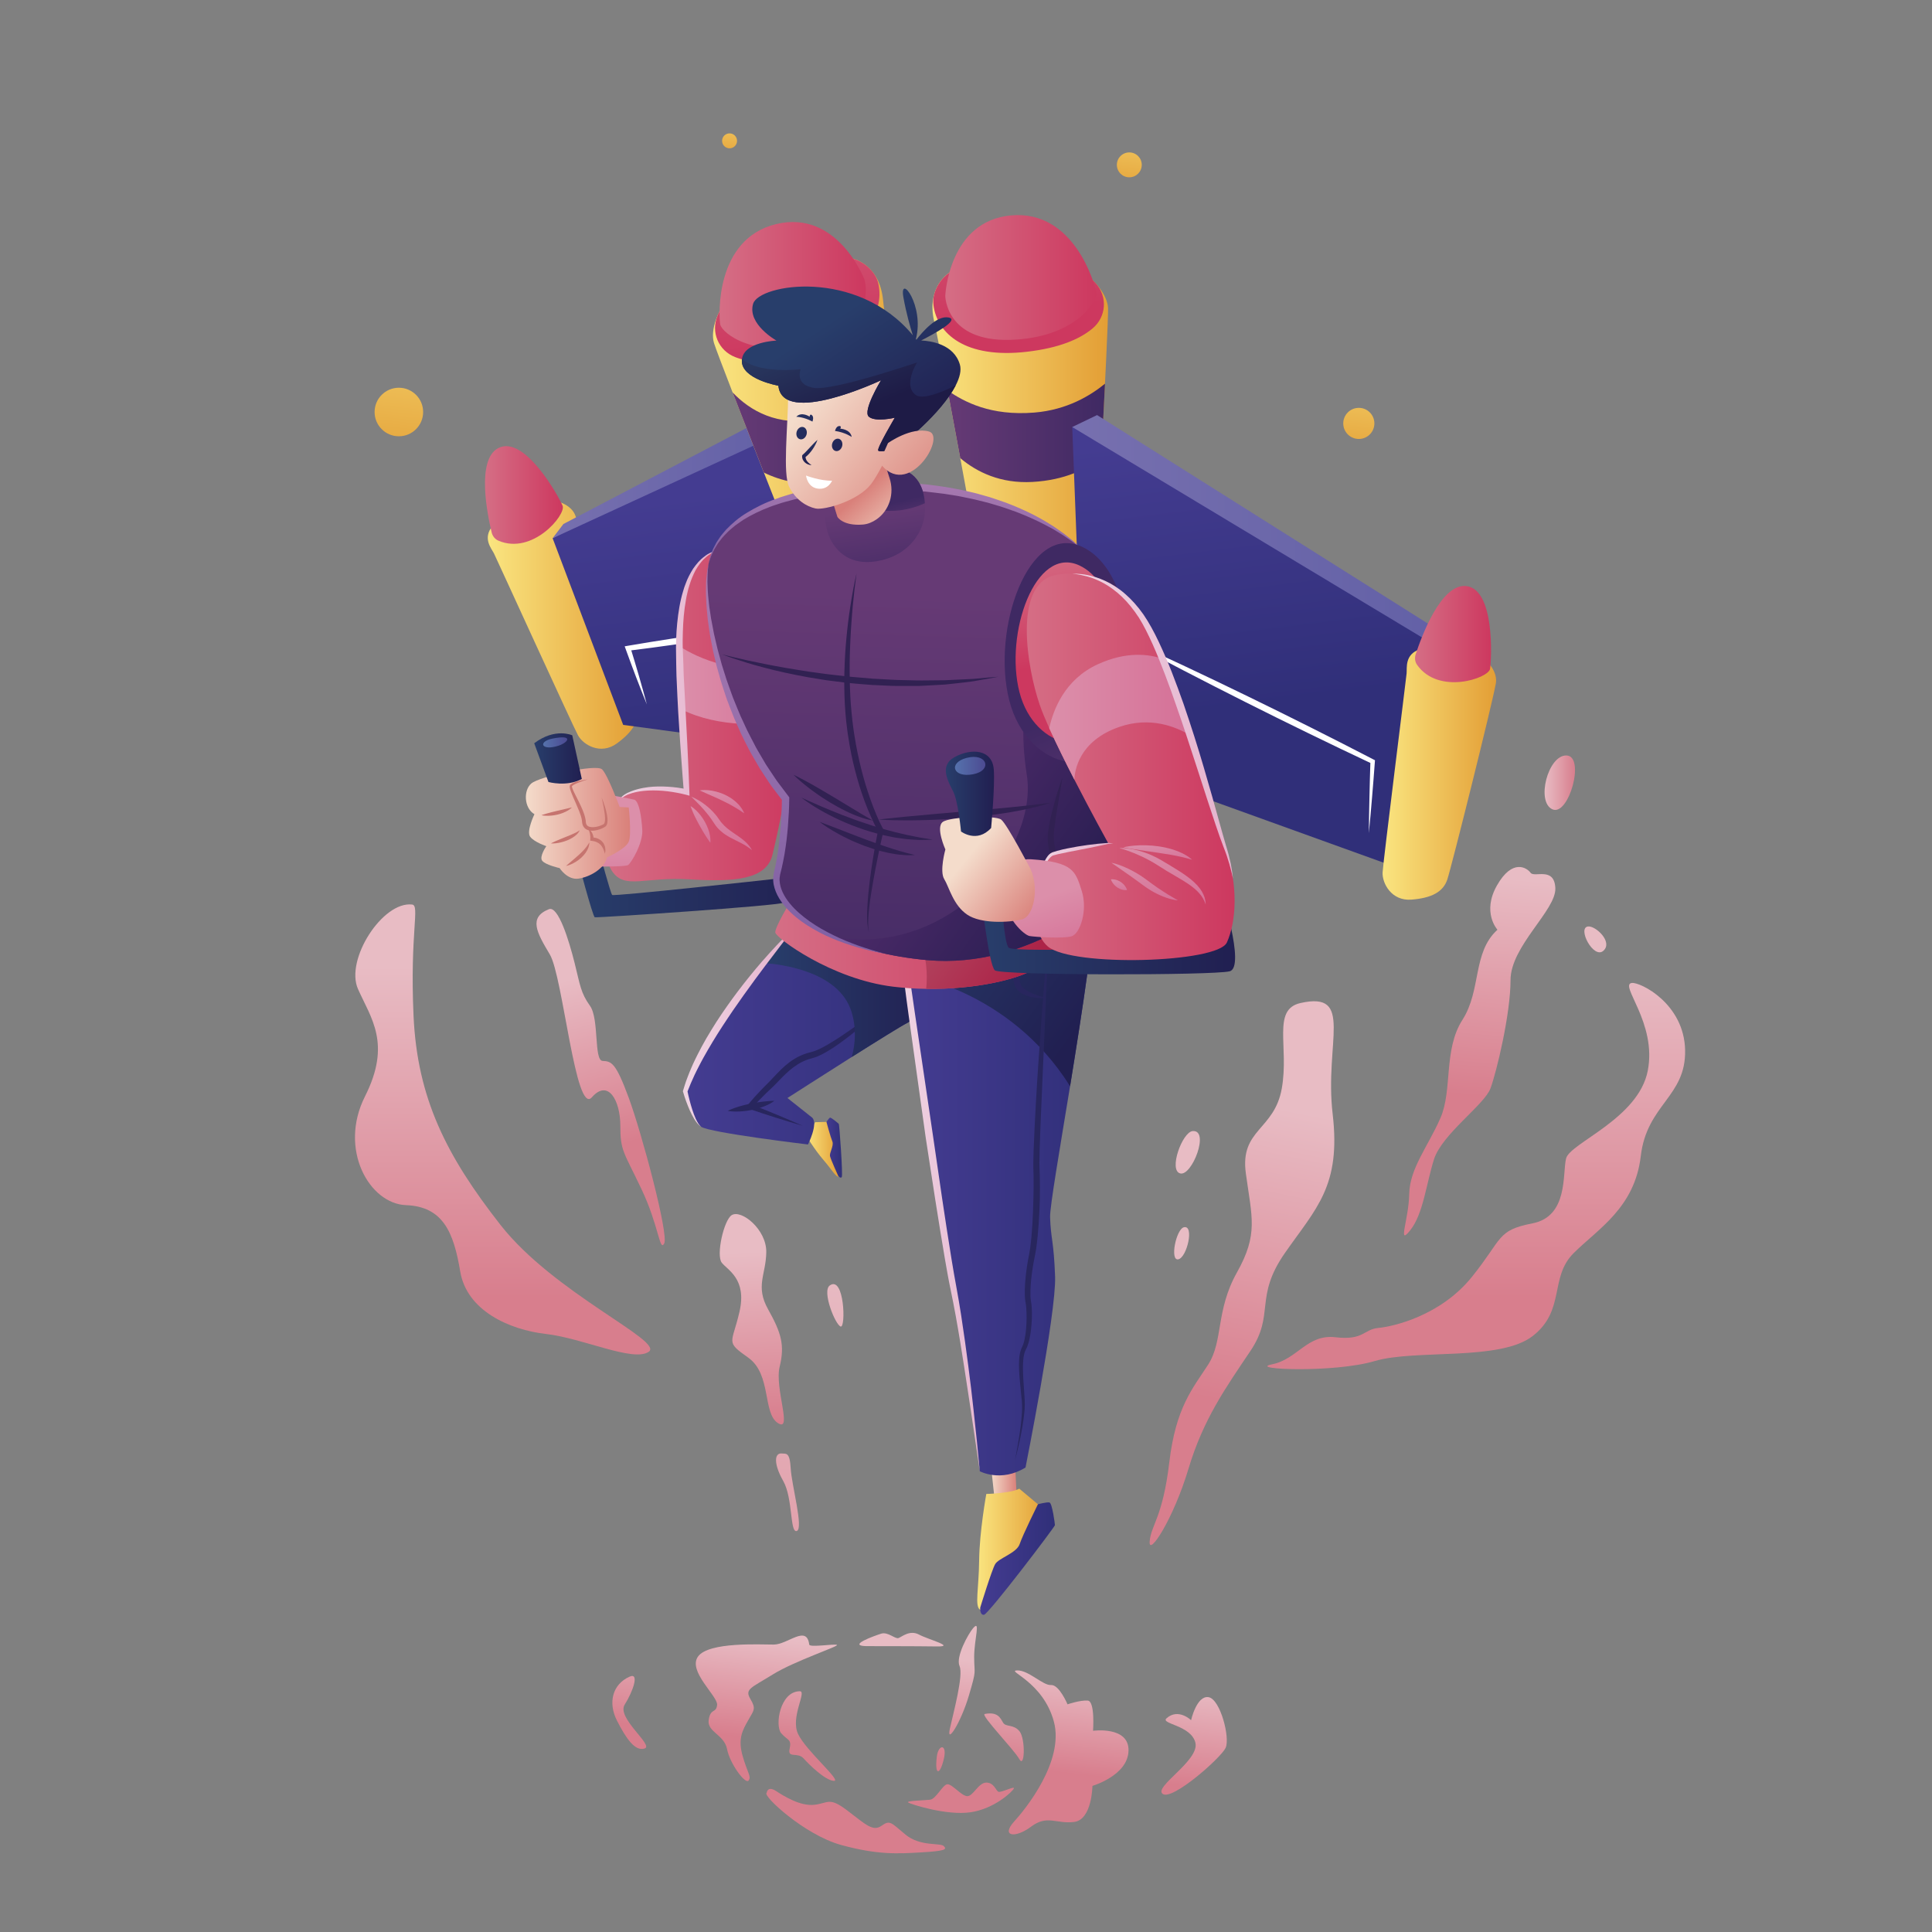 <?xml version="1.0" encoding="iso-8859-1"?>
<!-- Generator: Adobe Illustrator 19.2.0, SVG Export Plug-In . SVG Version: 6.00 Build 0)  -->
<svg version="1.1" xmlns="http://www.w3.org/2000/svg" xmlns:xlink="http://www.w3.org/1999/xlink" x="0px" y="0px"
	 viewBox="0 0 600 600" enable-background="new 0 0 600 600" xml:space="preserve">
<rect x="0" y="0" width="600" height="600" fill="#808080" stroke="none"/>
<g id="SMOKE_1_">
	<g>
		<g>
			
				<linearGradient id="SVGID_1_" gradientUnits="userSpaceOnUse" x1="238.573" y1="508.677" x2="235.094" y2="539.991">
				<stop  offset="0" style="stop-color:#E8BCC4"/>
				<stop  offset="1" style="stop-color:#D87E8D"/>
			</linearGradient>
			<path fill="url(#SVGID_1_)" d="M251.314,510.737c0.12,0.978,7.732-0.29,8.602,0.097
				s-13.047,4.929-19.909,9.181c-6.862,4.252-8.795,4.542-6.959,7.635
				c1.836,3.093,1.063,3.479-0.677,6.572c-1.74,3.093-3.286,5.702-1.74,11.114
				c1.546,5.412,2.803,6.379,1.836,7.635c-0.966,1.256-5.799-5.219-6.669-9.761
				s-6.282-5.316-5.702-9.085c0.58-3.769,2.32-1.933,2.609-4.639
				c0.29-2.706-9.278-10.534-5.895-15.077c3.383-4.542,19.136-3.673,23.485-3.673
				C244.646,510.737,250.541,504.455,251.314,510.737z"/>
			
				<linearGradient id="SVGID_2_" gradientUnits="userSpaceOnUse" x1="254.255" y1="510.42" x2="250.776" y2="541.733">
				<stop  offset="0" style="stop-color:#E8BCC4"/>
				<stop  offset="1" style="stop-color:#D87E8D"/>
			</linearGradient>
			<path fill="url(#SVGID_2_)" d="M248.415,525.234c-6.228,0-7.828,10.728-5.799,13.047
				s3.286,1.74,2.609,4.832c-0.677,3.093,2.416,0.87,4.349,2.996
				s6.669,6.765,9.375,6.959s-8.698-9.375-11.114-14.594
				C245.419,533.256,250.638,525.234,248.415,525.234z"/>
			
				<linearGradient id="SVGID_3_" gradientUnits="userSpaceOnUse" x1="198.88" y1="504.267" x2="195.401" y2="535.581">
				<stop  offset="0" style="stop-color:#E8BCC4"/>
				<stop  offset="1" style="stop-color:#D87E8D"/>
			</linearGradient>
			<path fill="url(#SVGID_3_)" d="M195.549,520.692c-5.377,2.353-6.765,8.118-3.963,13.627
				c2.803,5.509,5.606,9.665,8.602,8.698c2.996-0.966-8.795-9.471-6.185-13.627
				S198.642,519.339,195.549,520.692z"/>
			
				<linearGradient id="SVGID_4_" gradientUnits="userSpaceOnUse" x1="271.651" y1="512.353" x2="268.172" y2="543.666">
				<stop  offset="0" style="stop-color:#E8BCC4"/>
				<stop  offset="1" style="stop-color:#D87E8D"/>
			</linearGradient>
			<path fill="url(#SVGID_4_)" d="M238.098,556.79c-1.45,0.797,11.743,13.047,23.05,16.164
				c11.308,3.117,17.614,2.754,24.935,2.32c7.321-0.435,8.118-0.87,7.031-1.957
				c-1.087-1.087-7.321,0.217-11.888-3.552c-4.567-3.769-4.784-4.639-7.466-2.754
				c-2.682,1.885-4.857-0.362-10.583-4.712c-5.726-4.349-5.871-2.32-10.22-1.812
				c-4.349,0.507-9.278-2.537-11.96-4.277
				C238.315,554.47,238.098,556.79,238.098,556.79z"/>
			
				<linearGradient id="SVGID_5_" gradientUnits="userSpaceOnUse" x1="303.06" y1="515.843" x2="299.581" y2="547.156">
				<stop  offset="0" style="stop-color:#E8BCC4"/>
				<stop  offset="1" style="stop-color:#D87E8D"/>
			</linearGradient>
			<path fill="url(#SVGID_5_)" d="M282.048,559.786c0.611,0.458,11.791,4.107,19.281,3.044
				c7.49-1.063,13.144-6.475,13.531-7.393c0.387-0.918-3.963,1.353-4.784,1.015
				s-1.353-2.899-3.818-2.851c-2.464,0.048-4.107,4.446-5.992,4.204
				c-1.885-0.242-4.687-3.914-6.137-3.673c-1.45,0.242-3.431,4.542-5.267,4.784
				C287.025,559.157,281.275,559.206,282.048,559.786z"/>
			
				<linearGradient id="SVGID_6_" gradientUnits="userSpaceOnUse" x1="334.187" y1="519.301" x2="330.708" y2="550.615">
				<stop  offset="0" style="stop-color:#E8BCC4"/>
				<stop  offset="1" style="stop-color:#D87E8D"/>
			</linearGradient>
			<path fill="url(#SVGID_6_)" d="M315.005,565.633c-4.269,4.669,0.193,5.412,5.219,1.643
				s7.732-0.773,13.337-1.45c5.605-0.677,5.702-11.211,5.702-11.211
				s11.018-3.189,11.211-10.921c0.193-7.732-11.018-6.185-11.018-6.185
				s0.677-9.181-1.643-9.375c-2.32-0.193-6.282,1.16-6.282,1.16
				s-2.609-6.185-5.122-5.992s-6.959-4.639-10.535-4.542
				c-3.576,0.097,8.022,3.383,11.404,15.85
				C330.661,547.077,318.097,562.25,315.005,565.633z"/>
			
				<linearGradient id="SVGID_7_" gradientUnits="userSpaceOnUse" x1="373.049" y1="523.619" x2="369.57" y2="554.933">
				<stop  offset="0" style="stop-color:#E8BCC4"/>
				<stop  offset="1" style="stop-color:#D87E8D"/>
			</linearGradient>
			<path fill="url(#SVGID_7_)" d="M362.265,533.643c-1.966,1.759,7.732,2.126,8.988,7.635
				c1.256,5.509-13.144,13.724-10.148,15.85
				c2.996,2.126,18.073-11.211,19.523-14.304s-1.643-15.174-5.316-15.753
				s-5.412,7.152-5.412,7.152S365.937,530.357,362.265,533.643z"/>
			
				<linearGradient id="SVGID_8_" gradientUnits="userSpaceOnUse" x1="314.198" y1="517.08" x2="310.718" y2="548.394">
				<stop  offset="0" style="stop-color:#E8BCC4"/>
				<stop  offset="1" style="stop-color:#D87E8D"/>
			</linearGradient>
			<path fill="url(#SVGID_8_)" d="M305.823,532.29c-1.427,0.272,8.988,10.921,10.728,14.014
				s1.933-6.282,0.097-8.602c-1.836-2.32-4.252-1.256-5.122-2.706
				S309.882,531.516,305.823,532.29z"/>
			
				<linearGradient id="SVGID_9_" gradientUnits="userSpaceOnUse" x1="300.205" y1="515.525" x2="296.726" y2="546.839">
				<stop  offset="0" style="stop-color:#E8BCC4"/>
				<stop  offset="1" style="stop-color:#D87E8D"/>
			</linearGradient>
			<path fill="url(#SVGID_9_)" d="M302.15,505.712c-1.418,1.69-5.412,8.795-4.156,11.694
				c1.256,2.899-1.836,14.207-2.996,19.426s3.383-1.74,5.895-10.245
				c2.513-8.505,1.643-6.379,1.643-11.984
				C302.537,508.998,304.663,502.716,302.15,505.712z"/>
			
				<linearGradient id="SVGID_10_" gradientUnits="userSpaceOnUse" x1="295.502" y1="515.003" x2="292.022" y2="546.316">
				<stop  offset="0" style="stop-color:#E8BCC4"/>
				<stop  offset="1" style="stop-color:#D87E8D"/>
			</linearGradient>
			<path fill="url(#SVGID_10_)" d="M290.939,545.53c-0.704,5.772,0.87,5.992,2.126,0.966
				S291.423,541.568,290.939,545.53z"/>
			
				<linearGradient id="SVGID_11_" gradientUnits="userSpaceOnUse" x1="279.687" y1="513.245" x2="276.207" y2="544.559">
				<stop  offset="0" style="stop-color:#E8BCC4"/>
				<stop  offset="1" style="stop-color:#D87E8D"/>
			</linearGradient>
			<path fill="url(#SVGID_11_)" d="M268.904,511.221c0,0,16.043,0,22.035,0.097
				c5.992,0.097-2.609-2.126-5.509-3.673c-2.899-1.546-5.316,0.677-6.379,1.063
				c-1.063,0.387-3.286-2.03-5.412-1.353
				C271.513,508.031,263.105,511.027,268.904,511.221z"/>
		</g>
	</g>
</g>
<g id="SMOKE">
	<g>
		
			<linearGradient id="SVGID_12_" gradientUnits="userSpaceOnUse" x1="464.073" y1="272.391" x2="458.661" y2="340.43">
			<stop  offset="0" style="stop-color:#E8BCC4"/>
			<stop  offset="1" style="stop-color:#D87E8D"/>
		</linearGradient>
		<path fill="url(#SVGID_12_)" d="M465.049,288.739c0,0-4.929-5.364-0.145-13.772
			c4.784-8.408,9.278-5.509,10.438-3.914c1.16,1.595,7.393-2.03,7.683,4.784
			s-13.917,17.976-13.917,28.559c0,10.583-4.349,28.559-6.234,33.633
			c-1.885,5.074-15.077,14.207-17.541,22.035
			c-2.464,7.828-3.334,16.962-7.393,22.035c-4.059,5.074-0.435-3.334-0.29-11.308
			c0.145-7.973,5.944-14.932,9.713-23.63c3.769-8.698,0.87-21.166,6.814-30.444
			C460.12,307.441,457.22,295.843,465.049,288.739z"/>
		
			<linearGradient id="SVGID_13_" gradientUnits="userSpaceOnUse" x1="479.684" y1="243.075" x2="489.135" y2="243.075">
			<stop  offset="0" style="stop-color:#E8BCC4"/>
			<stop  offset="1" style="stop-color:#D87E8D"/>
		</linearGradient>
		<path fill="url(#SVGID_13_)" d="M486.456,234.617c-5.731-0.092-9.471,14.4-4.349,16.72
			C487.229,253.657,492.448,234.714,486.456,234.617z"/>
		
			<linearGradient id="SVGID_14_" gradientUnits="userSpaceOnUse" x1="489.556" y1="401.944" x2="478.732" y2="605.289">
			<stop  offset="0" style="stop-color:#E8BCC4"/>
			<stop  offset="1" style="stop-color:#D87E8D"/>
		</linearGradient>
		<path fill="url(#SVGID_14_)" d="M493.173,287.725c-3.431,0.429,1.74,10.293,4.784,7.538
			S495.493,287.435,493.173,287.725z"/>
		
			<linearGradient id="SVGID_15_" gradientUnits="userSpaceOnUse" x1="458.459" y1="300.047" x2="458.459" y2="403.022">
			<stop  offset="0" style="stop-color:#E8BCC4"/>
			<stop  offset="1" style="stop-color:#D87E8D"/>
		</linearGradient>
		<path fill="url(#SVGID_15_)" d="M506.8,305.266c-4.128,0.459,7.828,12.322,4.929,27.254
			s-24.21,22.47-25.37,27.254c-1.16,4.784,0.725,17.976-10.438,20.151
			s-9.133,4.639-18.846,16.672s-24.355,15.367-28.994,15.802
			c-4.639,0.435-4.494,3.914-13.337,2.899c-8.843-1.015-11.743,6.814-19.716,8.408
			c-7.973,1.595,19.136,2.754,31.893-1.015c12.757-3.769,38.997,0.145,49.145-7.828
			c10.148-7.973,5.074-18.121,12.612-25.66s18.991-14.062,20.876-30.154
			s14.062-18.411,13.772-32.908C523.037,311.645,509.41,304.976,506.8,305.266z"/>
		
			<linearGradient id="SVGID_16_" gradientUnits="userSpaceOnUse" x1="400.78" y1="344.574" x2="382.224" y2="435.809">
			<stop  offset="0" style="stop-color:#E8BCC4"/>
			<stop  offset="1" style="stop-color:#D87E8D"/>
		</linearGradient>
		<path fill="url(#SVGID_16_)" d="M403.871,311.5c-8.921,2-3.479,13.482-5.799,26.53
			s-13.047,12.612-11.163,26.385s3.914,18.846-2.754,30.734
			s-4.204,21.311-8.988,28.704c-4.784,7.393-10.003,13.192-12.033,30.299
			c-2.03,17.106-5.654,19.426-6.089,24.5
			c-0.435,5.074,7.393-6.959,12.033-22.47
			c4.639-15.512,11.598-25.225,19.281-36.677
			c7.683-11.453,1.015-16.527,10.728-30.444
			c9.713-13.917,17.396-20.731,14.787-43.056
			C411.265,323.677,420.688,307.731,403.871,311.5z"/>
		
			<linearGradient id="SVGID_17_" gradientUnits="userSpaceOnUse" x1="366.872" y1="395.413" x2="356.047" y2="598.758">
			<stop  offset="0" style="stop-color:#E8BCC4"/>
			<stop  offset="1" style="stop-color:#D87E8D"/>
		</linearGradient>
		<path fill="url(#SVGID_17_)" d="M370.383,351.27c-3.204,0.286-7.538,12.178-3.866,13.144
			S375.795,350.787,370.383,351.27z"/>
		
			<linearGradient id="SVGID_18_" gradientUnits="userSpaceOnUse" x1="366.475" y1="395.392" x2="355.651" y2="598.737">
			<stop  offset="0" style="stop-color:#E8BCC4"/>
			<stop  offset="1" style="stop-color:#D87E8D"/>
		</linearGradient>
		<path fill="url(#SVGID_18_)" d="M367.677,381.134c-2.428,0.571-4.446,10.535-1.74,9.955
			C368.644,390.509,370.963,380.361,367.677,381.134z"/>
		
			<linearGradient id="SVGID_19_" gradientUnits="userSpaceOnUse" x1="260.239" y1="389.737" x2="249.415" y2="593.082">
			<stop  offset="0" style="stop-color:#E8BCC4"/>
			<stop  offset="1" style="stop-color:#D87E8D"/>
		</linearGradient>
		<path fill="url(#SVGID_19_)" d="M257.693,399.207c-2.514,1.765,1.74,12.274,3.383,12.757
			S262.235,396.017,257.693,399.207z"/>
		
			<linearGradient id="SVGID_20_" gradientUnits="userSpaceOnUse" x1="156.094" y1="300.047" x2="156.094" y2="403.022">
			<stop  offset="0" style="stop-color:#E8BCC4"/>
			<stop  offset="1" style="stop-color:#D87E8D"/>
		</linearGradient>
		<path fill="url(#SVGID_20_)" d="M127.993,280.911c-9.157-1.077-20.876,17.106-16.817,26.24
			c4.059,9.133,10.438,16.962,2.175,33.343s1.305,33.343,12.757,33.778
			s14.787,8.408,16.817,20.586c2.03,12.178,15.222,18.121,26.675,19.426
			c11.453,1.305,27.109,8.843,31.893,5.509
			c4.784-3.334-29.429-18.121-46.101-39.432s-25.805-39.142-26.964-64.947
			S130.457,281.201,127.993,280.911z"/>
		
			<linearGradient id="SVGID_21_" gradientUnits="userSpaceOnUse" x1="177.929" y1="303.848" x2="192.619" y2="355.651">
			<stop  offset="0" style="stop-color:#E8BCC4"/>
			<stop  offset="1" style="stop-color:#D87E8D"/>
		</linearGradient>
		<path fill="url(#SVGID_21_)" d="M170.469,282.361c-6.421,2.569-3.769,7.249,0.29,14.062
			c4.059,6.814,7.973,50.16,13.047,44.361c5.074-5.799,8.843,1.015,8.843,8.843
			s1.015,7.973,6.524,19.571c5.509,11.598,5.654,19.716,7.104,16.962
			s-6.959-34.213-11.018-45.231c-4.059-11.018-5.364-11.308-8.118-11.453
			c-2.754-0.145-1.015-13.047-3.914-17.106c-2.899-4.059-3.044-6.379-4.784-13.337
			C176.703,292.074,173.369,281.201,170.469,282.361z"/>
		<g>
			
				<linearGradient id="SVGID_22_" gradientUnits="userSpaceOnUse" x1="232.298" y1="388.787" x2="235.39" y2="442.136">
				<stop  offset="0" style="stop-color:#E8BCC4"/>
				<stop  offset="1" style="stop-color:#D87E8D"/>
			</linearGradient>
			<path fill="url(#SVGID_22_)" d="M227.249,377.365c-2.44,1.496-4.929,12.467-3.093,14.787
				c1.836,2.32,7.828,5.026,5.509,15.174c-2.32,10.148-4.542,9.181,2.706,14.304
				c7.249,5.122,4.446,17.203,9.181,20.296c4.736,3.093-1.063-10.824,0.58-17.493
				c1.643-6.669,0.483-10.535-3.576-17.783s-0.677-10.728-0.58-17.783
				C238.074,381.81,230.245,375.528,227.249,377.365z"/>
			
				<linearGradient id="SVGID_23_" gradientUnits="userSpaceOnUse" x1="248.521" y1="389.113" x2="237.697" y2="592.458">
				<stop  offset="0" style="stop-color:#E8BCC4"/>
				<stop  offset="1" style="stop-color:#D87E8D"/>
			</linearGradient>
			<path fill="url(#SVGID_23_)" d="M242.809,451.396c-2.346-0.261-2.609,3.189,0.435,8.553
				s2.03,16.237,4.204,15.512c2.175-0.725-1.595-14.207-1.885-19.426
				C245.274,450.816,244.114,451.541,242.809,451.396z"/>
		</g>
	</g>
</g>
<g id="JETPACK">
	<g>
		<g>
			<g>
				
					<linearGradient id="SVGID_24_" gradientUnits="userSpaceOnUse" x1="151.483" y1="193.842" x2="197.998" y2="193.842">
					<stop  offset="0" style="stop-color:#FAE580"/>
					<stop  offset="1" style="stop-color:#E39E35"/>
				</linearGradient>
				<path fill="url(#SVGID_24_)" d="M152.944,163.366c-3.159,3.843-0.327,6.935,0.463,8.512
					c0.79,1.577,24.494,53.545,26.106,56.495
					c1.612,2.951,7.019,6.186,12.057,2.514s7.145-7.18,6.213-11.166
					c-0.931-3.985-16.777-53.787-19.16-59.764
					C176.241,153.981,162.262,152.03,152.944,163.366z"/>
				
					<linearGradient id="SVGID_25_" gradientUnits="userSpaceOnUse" x1="150.616" y1="153.723" x2="174.806" y2="153.723">
					<stop  offset="0" style="stop-color:#D56E85"/>
					<stop  offset="1" style="stop-color:#CD385F"/>
				</linearGradient>
				<path fill="url(#SVGID_25_)" d="M154.783,167.911c-1.068-0.456-1.822-1.429-2.094-2.558
					c-1.324-5.491-4.808-22.55,2.006-26.167
					c8.149-4.325,18.817,14.988,20.024,17.875
					C175.867,159.807,165.428,172.456,154.783,167.911z"/>
			</g>
			<g>
				
					<linearGradient id="SVGID_26_" gradientUnits="userSpaceOnUse" x1="216.25" y1="153.891" x2="226.688" y2="239.134">
					<stop  offset="0" style="stop-color:#443C91"/>
					<stop  offset="1" style="stop-color:#302F79"/>
				</linearGradient>
				<polygon fill="url(#SVGID_26_)" points="239.486,130.708 244.236,133.692 272.525,235.738 
					193.534,225.12 171.621,167.149 				"/>
				<path fill="#FFFFFF" d="M250.928,193.077c-2.304,0.51-4.619,0.946-6.931,1.404
					c-2.31,0.468-4.629,0.881-6.945,1.305c-4.636,0.832-9.28,1.605-13.929,2.35
					l-6.98,1.072c-2.325,0.366-4.658,0.682-6.988,1.018
					c-2.329,0.338-4.661,0.663-6.996,0.963c-2.333,0.31-4.667,0.621-7.005,0.897
					l0.619-1.009c0.911,2.925,1.784,5.863,2.646,8.805
					c0.82,2.956,1.701,5.891,2.464,8.866c-1.185-2.833-2.25-5.707-3.378-8.559
					c-1.085-2.867-2.159-5.737-3.196-8.62l-0.304-0.845l0.923-0.164
					c2.319-0.411,4.642-0.788,6.966-1.164c2.322-0.387,4.648-0.749,6.976-1.099
					c2.327-0.352,4.652-0.722,6.984-1.043l6.992-0.989
					c4.666-0.629,9.335-1.231,14.014-1.773c2.341-0.262,4.679-0.537,7.026-0.756
					C246.232,193.506,248.575,193.255,250.928,193.077z"/>
				
					<linearGradient id="SVGID_27_" gradientUnits="userSpaceOnUse" x1="171.621" y1="147.873" x2="244.236" y2="147.873">
					<stop  offset="0" style="stop-color:#7770AF"/>
					<stop  offset="1" style="stop-color:#6260A6"/>
				</linearGradient>
				<polygon fill="url(#SVGID_27_)" points="244.236,133.692 240.103,128.596 174.971,162.733 
					171.621,167.149 				"/>
			</g>
		</g>
		<g>
			
				<linearGradient id="SVGID_28_" gradientUnits="userSpaceOnUse" x1="289.582" y1="145.299" x2="344.123" y2="145.299">
				<stop  offset="0" style="stop-color:#FAE580"/>
				<stop  offset="1" style="stop-color:#E39E35"/>
			</linearGradient>
			<path fill="url(#SVGID_28_)" d="M343.52,111.78c-0.39,8.37-0.92,19.12-1.5,30.27
				C340.55,170.82,338.83,202.25,338.83,202.25s-5.05,8.41-15.26,9.26
				c-10.2,0.85-14.14-8.18-14.14-8.18s-5.89-32.39-11.21-61.05
				c-1.5-8.11-2.96-15.92-4.22-22.62c-1.87-9.93-3.32-17.39-3.87-19.74
				C289.52,97.3,289.45,95,289.77,93c0.82-5.22,4.27-8.33,7.21-9.51
				c31.28-12.6,46.86,4.75,47.13,12.17l0.01,0.13
				C344.15,97.4,343.91,103.39,343.52,111.78z"/>
			
				<linearGradient id="SVGID_29_" gradientUnits="userSpaceOnUse" x1="294.3" y1="134.444" x2="343.17" y2="134.444">
				<stop  offset="0" style="stop-color:#663A75"/>
				<stop  offset="1" style="stop-color:#3F2963"/>
			</linearGradient>
			<path fill="url(#SVGID_29_)" d="M343.17,119.16c-0.33,6.92-0.73,14.8-1.15,22.89
				c-4.54,3.69-11.37,7.05-21.35,7.62
				c-9.94,0.56-17.28-3.05-22.45-7.39
				c-1.38-7.47-2.73-14.68-3.92-21.01
				c5.17,3.57,13.38,7.955,26.95,6.855
				C331.47,127.285,338.73,122.78,343.17,119.16z"/>
			
				<linearGradient id="SVGID_30_" gradientUnits="userSpaceOnUse" x1="305.405" y1="27.789" x2="317.002" y2="98.147">
				<stop  offset="0" style="stop-color:#D56E85"/>
				<stop  offset="1" style="stop-color:#CD385F"/>
			</linearGradient>
			<path fill="url(#SVGID_30_)" d="M340.315,88.011c3.727,4.162,3.262,10.433-1.03,14.01
				c-3.977,3.314-10.357,6.062-20.361,7.22
				c-19.155,2.223-27.857-5.625-29.025-14.446
				c-0.157-1.187-0.077-2.407,0.265-3.555c1.238-4.166,4.222-6.707,6.817-7.754
				C319.546,74.4,333.944,80.897,340.315,88.011z"/>
			
				<linearGradient id="SVGID_31_" gradientUnits="userSpaceOnUse" x1="293.566" y1="86.18" x2="340.468" y2="86.18">
				<stop  offset="0" style="stop-color:#D56E85"/>
				<stop  offset="1" style="stop-color:#CD385F"/>
			</linearGradient>
			<path fill="url(#SVGID_31_)" d="M293.566,91.851c0,0,0.987-23.284,20.534-24.965
				s26.024,21.505,26.357,24.095s-6.588,13.992-26.721,14.562
				S293.566,91.851,293.566,91.851z"/>
		</g>
		<g>
			
				<linearGradient id="SVGID_32_" gradientUnits="userSpaceOnUse" x1="382.47" y1="133.538" x2="392.908" y2="218.78">
				<stop  offset="0" style="stop-color:#443C91"/>
				<stop  offset="1" style="stop-color:#302F79"/>
			</linearGradient>
			<polygon fill="url(#SVGID_32_)" points="338.08,132.054 332.988,132.615 336.916,234.447 
				437.456,270.716 448.217,197.535 			"/>
			<path fill="#FFFFFF" d="M348.244,197.897c3.331,1.449,6.624,2.973,9.931,4.471
				c3.311,1.488,6.589,3.044,9.882,4.57l9.834,4.668l9.801,4.734l9.772,4.793
				l9.74,4.857l9.712,4.914l9.679,4.98l0.42,0.216l-0.034,0.443
				c-0.288,3.701-0.542,7.403-0.876,11.102c-0.325,3.699-0.616,7.399-0.996,11.095
				c0.014-3.715,0.116-7.426,0.184-11.138c0.059-3.713,0.198-7.422,0.303-11.132
				l0.385,0.658l-9.832-4.672l-9.799-4.738l-9.771-4.795l-9.739-4.859
				l-9.71-4.918l-9.677-4.984c-3.211-1.692-6.436-3.353-9.629-5.082
				C354.627,201.358,351.417,199.665,348.244,197.897z"/>
			
				<linearGradient id="SVGID_33_" gradientUnits="userSpaceOnUse" x1="332.988" y1="164.941" x2="449.42" y2="164.941">
				<stop  offset="0" style="stop-color:#7770AF"/>
				<stop  offset="1" style="stop-color:#6260A6"/>
			</linearGradient>
			<polygon fill="url(#SVGID_33_)" points="332.988,132.615 340.705,128.904 449.42,197.425 
				446.638,200.978 			"/>
		</g>
		<g>
			
				<linearGradient id="SVGID_34_" gradientUnits="userSpaceOnUse" x1="221.419" y1="145.034" x2="288.72" y2="145.034">
				<stop  offset="0" style="stop-color:#FAE580"/>
				<stop  offset="1" style="stop-color:#E39E35"/>
			</linearGradient>
			<path fill="url(#SVGID_34_)" d="M288.72,197.51c0,0-0.86,9.81-10.81,12.24
				C267.96,212.18,260.5,205.81,260.5,205.81s-12.46-31.47-23.27-59.05h-0.01
				c-3.59-9.16-6.99-17.89-9.7-24.89l-0.01-0.01
				c-3.1-8.02-5.29-13.78-5.78-15.34l-0.03-0.13
				c-2.1-7.13,7.19-28.52,40.84-26.49c3.17,0.2,7.42,2.05,9.87,6.74
				c0.93,1.8,1.59,4,1.85,6.68c0.22,2.42,1.23,10.07,2.62,20.21v0.01
				c0.86,6.33,1.87,13.63,2.94,21.22
				C283.9,163.94,288.72,197.51,288.72,197.51z"/>
			
				<linearGradient id="SVGID_35_" gradientUnits="userSpaceOnUse" x1="227.52" y1="131.85" x2="279.82" y2="131.85">
				<stop  offset="0" style="stop-color:#663A75"/>
				<stop  offset="1" style="stop-color:#3F2963"/>
			</linearGradient>
			<path fill="url(#SVGID_35_)" d="M279.82,134.76c-2.37,4.57-8.41,12.57-22.32,14.91
				c-8.25,1.39-15.1-0.37-20.27-2.91h-0.01
				c-3.59-9.16-6.99-17.89-9.7-24.89
				c5.47,5.74,13.88,10.56,26.15,8.46
				c14.74-2.52,20.76-10.37,23.21-16.79
				C277.74,119.87,278.75,127.17,279.82,134.76z"/>
			
				<linearGradient id="SVGID_36_" gradientUnits="userSpaceOnUse" x1="238.12" y1="38.879" x2="249.718" y2="109.238">
				<stop  offset="0" style="stop-color:#D56E85"/>
				<stop  offset="1" style="stop-color:#CD385F"/>
			</linearGradient>
			<path fill="url(#SVGID_36_)" d="M222.88,97.932c-2.216,5.129,0.214,10.929,5.418,12.961
				c4.822,1.883,11.744,2.466,21.6,0.393
				c18.872-3.964,24.637-14.165,22.948-22.901c-0.227-1.176-0.69-2.307-1.378-3.288
				c-2.495-3.559-6.131-5.023-8.924-5.193
				C238.263,78.44,226.667,89.166,222.88,97.932z"/>
			
				<linearGradient id="SVGID_37_" gradientUnits="userSpaceOnUse" x1="223.467" y1="88.537" x2="268.888" y2="88.537">
				<stop  offset="0" style="stop-color:#D56E85"/>
				<stop  offset="1" style="stop-color:#CD385F"/>
			</linearGradient>
			<path fill="url(#SVGID_37_)" d="M268.436,86.755c0,0-8.317-21.77-27.389-17.168
				s-17.865,28.646-17.359,31.208c0.505,2.562,10.683,11.182,29.959,5.34
				S268.436,86.755,268.436,86.755z"/>
		</g>
		<g>
			
				<linearGradient id="SVGID_38_" gradientUnits="userSpaceOnUse" x1="429.375" y1="239.864" x2="464.631" y2="239.864">
				<stop  offset="0" style="stop-color:#FAE580"/>
				<stop  offset="1" style="stop-color:#E39E35"/>
			</linearGradient>
			<path fill="url(#SVGID_38_)" d="M440.909,201.643c-4.707,1.612-3.92,5.73-4.076,7.487
				c-0.155,1.757-7.274,58.43-7.451,61.788c-0.177,3.358,2.725,8.95,8.941,8.471
				c6.215-0.479,9.851-2.359,11.151-6.239c1.3-3.881,13.968-54.584,15.079-60.922
				C465.664,205.89,454.792,196.889,440.909,201.643z"/>
			
				<linearGradient id="SVGID_39_" gradientUnits="userSpaceOnUse" x1="439.452" y1="196.918" x2="463.06" y2="196.918">
				<stop  offset="0" style="stop-color:#D56E85"/>
				<stop  offset="1" style="stop-color:#CD385F"/>
			</linearGradient>
			<path fill="url(#SVGID_39_)" d="M440.088,206.477c-0.669-0.949-0.8-2.173-0.439-3.276
				c1.757-5.368,7.75-21.715,15.449-21.215
				c9.206,0.599,8.142,22.636,7.654,25.728
				C462.287,210.653,446.76,215.935,440.088,206.477z"/>
		</g>
	</g>
</g>
<g id="RIGHT_LEG">
	<g>
		<g>
			
				<linearGradient id="SVGID_40_" gradientUnits="userSpaceOnUse" x1="250.065" y1="356.895" x2="260.663" y2="356.895">
				<stop  offset="0" style="stop-color:#FAE580"/>
				<stop  offset="1" style="stop-color:#E39E35"/>
			</linearGradient>
			<path fill="url(#SVGID_40_)" d="M250.065,352.247c0,0,2.608-2.425,3.073-3.738l5.053-0.135
				c0,0,3.238,16.868,2.302,17.033s-2.135-2.143-4.847-5.28
				S250.065,352.247,250.065,352.247z"/>
			
				<linearGradient id="SVGID_41_" gradientUnits="userSpaceOnUse" x1="256.654" y1="356.41" x2="261.497" y2="356.41">
				<stop  offset="0" style="stop-color:#443C91"/>
				<stop  offset="1" style="stop-color:#302F79"/>
			</linearGradient>
			<path fill="url(#SVGID_41_)" d="M256.654,348.415c0,0,0.75-1.135,1.096-1.306
				c0.346-0.17,2.597,1.765,2.754,1.942c0.157,0.177,1.332,16.056,0.896,16.532
				c-0.436,0.476-1.099-0.427-1.099-0.427s-2.34-5.15-2.543-6.144
				c-0.202-0.994,1.278-3.25,0.734-4.529
				C257.949,353.205,256.654,348.415,256.654,348.415z"/>
		</g>
		
			<linearGradient id="SVGID_42_" gradientUnits="userSpaceOnUse" x1="212.795" y1="316.452" x2="291.282" y2="316.452">
			<stop  offset="0" style="stop-color:#443C91"/>
			<stop  offset="1" style="stop-color:#302F79"/>
		</linearGradient>
		<path fill="url(#SVGID_42_)" d="M281.661,317.734c-1.682,0.823-9.255,5.544-17.13,10.519
			c-9.765,6.181-19.983,12.746-19.983,12.746l7.678,6.089
			c1.96,1.89-1.299,8.339-1.299,8.339s-30.444-3.63-33.192-5.509
			c-2.76-1.879-4.941-11.018-4.941-11.018
			c4.314-13.279,15.982-29.272,24.483-39.803c0.012,0,0.012,0,0.012,0
			c5.52-6.831,9.719-11.366,9.719-11.366
			c15.425-16.387,34.271-10.589,41.705-0.244
			C296.158,297.82,285.431,315.901,281.661,317.734z"/>
		<path fill="#28265E" d="M274.799,312.031c-1.563,1.575-3.203,3.066-4.854,4.548
			c-0.83,0.735-1.65,1.486-2.506,2.192c-0.847,0.717-1.706,1.422-2.571,2.12
			c-0.861,0.704-1.752,1.37-2.641,2.042c-0.896,0.663-1.795,1.323-2.723,1.952
			c-0.918,0.64-1.882,1.224-2.857,1.799c-0.98,0.569-1.999,1.095-3.101,1.535
			l-0.869,0.285l-0.394,0.124l-0.4,0.109c-0.263,0.074-0.542,0.142-0.792,0.222
			l-0.704,0.257c-0.945,0.374-1.897,0.833-2.768,1.408
			c-1.766,1.126-3.356,2.563-4.879,4.116l-2.307,2.39
			c-0.814,0.819-1.643,1.532-2.415,2.292c-1.568,1.519-3.092,3.115-4.574,4.717
			l-0.323-1.234c2.715,1.062,5.417,2.16,8.116,3.268
			c2.682,1.153,5.387,2.243,8.048,3.453c-2.815-0.788-5.587-1.695-8.382-2.539
			c-2.778-0.889-5.553-1.788-8.314-2.724l-1.043-0.354l0.72-0.881
			c1.42-1.737,2.909-3.384,4.468-4.994l2.33-2.346l2.276-2.408
			c1.556-1.612,3.235-3.211,5.229-4.43c0.984-0.63,2.038-1.133,3.152-1.558
			l0.86-0.298c0.278-0.085,0.538-0.144,0.808-0.217l0.401-0.105
			c0.206-0.054,0.261-0.08,0.399-0.12l0.714-0.211
			c0.963-0.35,1.931-0.805,2.88-1.318c0.946-0.516,1.891-1.056,2.813-1.644
			c1.872-1.127,3.679-2.385,5.491-3.636c1.815-1.249,3.588-2.564,5.386-3.85
			L274.799,312.031z"/>
		
			<linearGradient id="SVGID_43_" gradientUnits="userSpaceOnUse" x1="237.289" y1="302.865" x2="291.282" y2="302.865">
			<stop  offset="0" style="stop-color:#283E6B"/>
			<stop  offset="1" style="stop-color:#211F51"/>
		</linearGradient>
		<path fill="url(#SVGID_43_)" d="M281.661,317.734c-1.682,0.823-9.255,5.544-17.13,10.519
			c1.137-4.21,1.473-9.081-0.128-14.149
			c-3.99-12.572-22.082-14.671-27.115-15.007
			c5.52-6.831,9.719-11.366,9.719-11.366
			c15.425-16.387,34.271-10.589,41.705-0.244
			C296.158,297.82,285.431,315.901,281.661,317.734z"/>
		<linearGradient id="SVGID_44_" gradientUnits="userSpaceOnUse" x1="211.591" y1="318.824" x2="247.859" y2="318.824">
			<stop  offset="0" style="stop-color:#F0D5E4"/>
			<stop  offset="1" style="stop-color:#E4B1CC"/>
		</linearGradient>
		<path fill="url(#SVGID_44_)" d="M217.735,349.917c-0.202-0.156-0.423-0.289-0.61-0.463
			c-0.177-0.185-0.376-0.364-0.542-0.563c-0.334-0.397-0.638-0.819-0.909-1.261
			c-0.537-0.884-1.022-1.803-1.438-2.747c-0.835-1.893-1.536-3.823-2.111-5.824
			l-0.049-0.171l0.064-0.202c0.3-0.944,0.572-1.901,0.897-2.839
			c0.354-0.924,0.681-1.864,1.06-2.778c0.391-0.908,0.755-1.833,1.17-2.73
			c0.429-0.89,0.839-1.793,1.29-2.671c0.896-1.762,1.819-3.508,2.812-5.214
			c0.999-1.701,2.031-3.381,3.087-5.044c1.058-1.662,2.182-3.279,3.307-4.893
			c1.138-1.605,2.275-3.21,3.476-4.766c2.372-3.136,4.853-6.183,7.415-9.157
			l0.265-0.308l0.358,0.01l0.011,0l-0.622,0.297
			c3.295-3.764,6.689-7.442,10.341-10.863l-4.579,5.922l-4.518,5.946l-0.217,0.285
			l-0.406,0.012l-0.011,0l0.623-0.298c-2.349,3.118-4.659,6.26-6.923,9.429
			l-3.351,4.782c-1.106,1.601-2.156,3.237-3.237,4.851
			c-1.06,1.628-2.096,3.27-3.097,4.932c-0.987,1.669-1.987,3.33-2.915,5.031
			c-0.474,0.845-0.9,1.713-1.357,2.567c-0.457,0.853-0.862,1.73-1.296,2.595
			c-0.828,1.747-1.571,3.527-2.274,5.327l0.015-0.373
			c0.411,1.957,0.911,3.933,1.524,5.853c0.319,0.957,0.655,1.91,1.074,2.827
			c0.213,0.457,0.443,0.903,0.705,1.335c0.13,0.214,0.287,0.404,0.433,0.613
			C217.359,349.567,217.559,349.733,217.735,349.917z"/>
		<path fill="#28265E" d="M225.993,344.988c0,0,0.871-0.46,2.201-0.917
			c1.326-0.485,3.113-0.961,4.913-1.33c1.803-0.363,3.619-0.625,5.014-0.738
			c0.691-0.077,1.286-0.095,1.702-0.121c0.419-0.017,0.668-0.011,0.668-0.011
			s-0.764,0.63-2.063,1.238c-1.286,0.638-3.087,1.219-4.922,1.591
			c-1.837,0.37-3.706,0.536-5.128,0.499
			C226.959,345.19,225.993,344.988,225.993,344.988z"/>
	</g>
</g>
<g id="LEFT_LEG">
	<g>
		
			<linearGradient id="SVGID_45_" gradientUnits="userSpaceOnUse" x1="307.621" y1="458.937" x2="315.774" y2="458.937">
			<stop  offset="0" style="stop-color:#F4DCCB"/>
			<stop  offset="1" style="stop-color:#D9807A"/>
		</linearGradient>
		<polygon fill="url(#SVGID_45_)" points="307.621,453.924 308.93,466.04 315.774,465.416 
			315.127,451.833 		"/>
		<g>
			
				<linearGradient id="SVGID_46_" gradientUnits="userSpaceOnUse" x1="303.491" y1="481.128" x2="324.862" y2="481.128">
				<stop  offset="0" style="stop-color:#FAE580"/>
				<stop  offset="1" style="stop-color:#E39E35"/>
			</linearGradient>
			<path fill="url(#SVGID_46_)" d="M306.306,463.96c0,0,7.635-0.193,10.245-1.643l8.312,6.959
				c0,0-18.749,31.7-20.489,30.637c-1.74-1.063-0.387-6.475-0.29-15.367
				C304.18,475.655,306.306,463.96,306.306,463.96z"/>
			
				<linearGradient id="SVGID_47_" gradientUnits="userSpaceOnUse" x1="304.409" y1="484.034" x2="327.617" y2="484.034">
				<stop  offset="0" style="stop-color:#443C91"/>
				<stop  offset="1" style="stop-color:#302F79"/>
			</linearGradient>
			<path fill="url(#SVGID_47_)" d="M322.334,467.159c0,0,2.818-0.759,3.615-0.541
				c0.797,0.217,1.667,6.524,1.667,7.031c0,0.507-20.658,27.689-22.035,27.834
				c-1.377,0.145-1.16-2.247-1.16-2.247s3.552-11.598,4.639-13.482
				s6.669-3.407,7.611-6.234C317.614,476.693,322.334,467.159,322.334,467.159z"/>
		</g>
		
			<linearGradient id="SVGID_48_" gradientUnits="userSpaceOnUse" x1="281.564" y1="359.912" x2="340.04" y2="359.912">
			<stop  offset="0" style="stop-color:#443C91"/>
			<stop  offset="1" style="stop-color:#302F79"/>
		</linearGradient>
		<path fill="url(#SVGID_48_)" d="M332.32,337.333c-3.271,19.902-6.286,37.495-6.205,40.615
			c0.197,6.761,1.16,7.341,1.554,18.556c0.383,11.203-9.185,59.241-9.185,59.241
			c-7.631,4.732-14.207,1.16-14.207,1.16s-4.442-38.365-8.118-56.538
			c-3.676-18.174-14.462-95.483-14.497-96.26
			c-0.023-0.51-0.046-1.021-0.058-1.519
			c-1.554-49.615,43.874-45.787,55.669-31.766c1.705,2.03,2.714,4.28,2.76,6.611
			C340.241,287.452,336.112,313.976,332.32,337.333z"/>
		
			<linearGradient id="SVGID_49_" gradientUnits="userSpaceOnUse" x1="284.778" y1="268.874" x2="342.046" y2="310.282">
			<stop  offset="0" style="stop-color:#283E6B"/>
			<stop  offset="1" style="stop-color:#211F51"/>
		</linearGradient>
		<path fill="url(#SVGID_49_)" d="M332.32,337.333c-18.962-30.293-50.716-34.746-50.716-34.746
			l8.037-26.176c0,0,17.849-10.461,47.631-5.59
			c1.705,2.03,2.714,4.28,2.76,6.611
			C340.241,287.452,336.112,313.976,332.32,337.333z"/>
		
			<linearGradient id="SVGID_50_" gradientUnits="userSpaceOnUse" x1="280.401" y1="359.421" x2="309.033" y2="359.421">
			<stop  offset="0" style="stop-color:#F0D5E4"/>
			<stop  offset="1" style="stop-color:#E4B1CC"/>
		</linearGradient>
		<path fill="url(#SVGID_50_)" d="M308.88,261.938c0,0-0.805,0.163-2.316,0.469
			c-0.757,0.148-1.654,0.464-2.722,0.761c-0.537,0.14-1.079,0.406-1.676,0.623
			c-0.589,0.239-1.238,0.439-1.865,0.785c-2.602,1.159-5.558,3.076-8.296,5.919
			c-2.737,2.839-5.153,6.665-6.807,11.221c-1.661,4.557-2.53,9.812-2.689,15.382
			c-0.019,0.697-0.075,1.396-0.065,2.104c0.021,0.707,0.042,1.419,0.064,2.135
			c0.021,0.716,0.042,1.436,0.064,2.16l0.016,0.544l0.072,0.508l0.158,1.088
			c0.424,2.923,0.857,5.91,1.297,8.947c1.8,12.188,3.719,25.189,5.639,38.19
			c1.87,13.007,3.769,26.012,5.732,38.162c0.967,6.071,2.156,11.871,3.005,17.507
			c0.871,5.593,1.586,10.89,2.223,15.781c1.287,9.781,2.085,17.964,2.704,23.682
			c0.584,5.723,0.86,8.999,0.86,8.999s-0.476-3.252-1.308-8.944
			c-0.805-5.694-2.06-13.815-3.549-23.554c-0.754-4.868-1.596-10.138-2.599-15.685
			c-0.497-2.764-1.055-5.607-1.658-8.502c-0.618-2.92-1.123-5.914-1.662-8.953
			c-2.064-12.164-4.075-25.157-6.04-38.158
			c-1.816-13.021-3.633-26.042-5.336-38.249c-0.411-3.068-0.833-6.023-1.192-9.032
			l-0.133-1.111l-0.064-0.587l-0.003-0.557c-0.004-0.742-0.008-1.479-0.012-2.212
			c-0.004-0.732-0.008-1.46-0.011-2.184c0.007-0.723,0.081-1.442,0.118-2.156
			c0.302-5.703,1.323-11.094,3.156-15.766c1.799-4.685,4.477-8.563,7.416-11.368
			c2.937-2.817,6.035-4.649,8.721-5.722c0.649-0.325,1.315-0.503,1.921-0.721
			c0.615-0.192,1.173-0.426,1.725-0.541c1.098-0.243,2.016-0.512,2.778-0.62
			C308.067,262.058,308.88,261.938,308.88,261.938z"/>
		<path fill="#28265E" d="M315.488,288.45c0,0,0.2,1.739,0.342,4.315
			c0.079,1.288,0.148,2.787,0.224,4.383c0.041,0.796,0.083,1.618,0.126,2.453
			c0.048,0.831,0.101,1.673,0.192,2.502c0.069,0.829,0.161,1.654,0.318,2.418
			c0.064,0.398,0.195,0.712,0.269,1.074c0.066,0.128,0.125,0.259,0.181,0.393
			l0.021,0.051l0.01,0.026l0.005,0.013l0.003,0.006
			c0.039,0.05-0.05-0.061-0.039-0.047l0.095,0.12l0.189,0.238
			c0.131,0.183,0.238,0.259,0.345,0.364c0.1,0.102,0.212,0.21,0.356,0.317
			c0.255,0.225,0.55,0.409,0.833,0.596c0.594,0.337,1.187,0.645,1.764,0.885
			c1.152,0.484,2.179,0.8,2.899,1.02c0.722,0.218,1.147,0.328,1.147,0.328
			s-0.435,0.059-1.203,0.066c-0.766-0.002-1.871-0.031-3.184-0.318
			c-0.658-0.132-1.368-0.34-2.102-0.652c-0.363-0.172-0.741-0.343-1.109-0.583
			c-0.347-0.184-0.818-0.606-1.082-0.877l-0.208-0.222l-0.104-0.112l-0.049-0.063
			l-0.006-0.01l-0.013-0.021l-0.026-0.042l-0.051-0.085
			c-0.136-0.227-0.27-0.461-0.398-0.699c-0.151-0.435-0.35-0.903-0.425-1.342
			c-0.208-0.89-0.331-1.775-0.425-2.657c-0.073-0.883-0.103-1.759-0.129-2.62
			c-0.017-0.859,0.015-1.704,0.045-2.518c0.016-0.815,0.097-1.599,0.155-2.342
			c0.063-0.742,0.145-1.443,0.235-2.088
			C315.021,290.141,315.488,288.45,315.488,288.45z"/>
		<path fill="#28265E" d="M325.539,290.962c0,0-0.087,2.554-0.239,7.023
			c-0.192,4.466-0.382,10.852-0.736,18.506c-0.331,7.654-0.717,16.584-1.131,26.152
			c-0.209,4.781-0.44,9.725-0.576,14.738c-0.021,1.248-0.042,2.5-0.062,3.757
			c-0.001,1.216,0.067,2.481,0.114,3.773c0.077,2.58,0.067,5.139,0.015,7.708
			c-0.172,5.135-0.432,10.247-1.152,15.311c-0.09,0.633-0.209,1.271-0.337,1.908
			l-0.367,1.816c-0.226,1.202-0.42,2.415-0.582,3.619
			c-0.315,2.407-0.531,4.818-0.476,7.125c0.024,0.569,0.056,1.143,0.151,1.655
			l0.145,0.89c0.035,0.32,0.08,0.655,0.096,0.951
			c0.093,1.218,0.095,2.405,0.052,3.579c-0.101,2.346-0.313,4.631-0.849,6.849
			c-0.137,0.554-0.285,1.104-0.502,1.648c-0.093,0.272-0.215,0.543-0.356,0.811
			l-0.343,0.706c-0.36,0.829-0.52,1.841-0.616,2.83
			c-0.186,1.992-0.088,3.982,0.005,5.88c0.129,1.909,0.253,3.739,0.37,5.479
			c0.134,1.732,0.127,3.453-0.046,5.017c-0.312,3.126-0.845,5.795-1.285,7.99
			c-0.449,2.193-0.883,3.898-1.171,5.061c-0.302,1.159-0.463,1.778-0.463,1.778
			s0.535-2.501,1.251-6.909c0.342-2.203,0.754-4.89,0.925-7.974
			c0.1-1.54,0.039-3.141-0.171-4.885c-0.178-1.733-0.369-3.559-0.533-5.479
			c-0.145-1.922-0.303-3.931-0.164-6.061c0.081-1.06,0.194-2.163,0.657-3.309
			l0.339-0.748c0.105-0.21,0.199-0.432,0.274-0.676
			c0.173-0.465,0.297-0.976,0.409-1.489c0.442-2.066,0.595-4.3,0.629-6.557
			c0.004-1.13-0.019-2.275-0.109-3.403c-0.018-0.291-0.057-0.541-0.086-0.808
			l-0.148-0.861c-0.126-0.655-0.161-1.275-0.194-1.901
			c-0.081-2.483,0.124-4.939,0.424-7.419c0.155-1.24,0.342-2.478,0.565-3.726
			l0.358-1.86c0.113-0.591,0.22-1.187,0.301-1.8
			c0.655-4.902,0.869-10.016,1.001-15.088c0.074-2.537,0.105-5.088,0.053-7.595
			c-0.033-1.251-0.092-2.523-0.081-3.839c0.032-1.275,0.065-2.546,0.097-3.812
			c0.182-5.04,0.457-9.981,0.708-14.767c0.523-9.569,1.216-18.485,1.741-26.13
			c0.535-7.645,1.116-14.008,1.469-18.465
			C325.312,293.507,325.539,290.962,325.539,290.962z"/>
	</g>
</g>
<g id="RIGHT_ARM_x5C_">
	<g>
		
			<linearGradient id="SVGID_51_" gradientUnits="userSpaceOnUse" x1="179.216" y1="271.926" x2="254.214" y2="271.926">
			<stop  offset="0" style="stop-color:#283E6B"/>
			<stop  offset="1" style="stop-color:#211F51"/>
		</linearGradient>
		<path fill="url(#SVGID_51_)" d="M186.198,264.747c0,0,3.407,12.685,3.914,13.192
			c0.507,0.507,49.507-4.857,50.184-4.953s8.118-14.014,8.118-14.014l5.799,2.513
			c0,0-9.665,17.88-10.921,18.846s-57.891,4.736-58.568,4.542
			c-0.677-0.193-5.509-18.653-5.509-18.653L186.198,264.747z"/>
		<g>
			
				<linearGradient id="SVGID_52_" gradientUnits="userSpaceOnUse" x1="187.931" y1="222.061" x2="247.384" y2="222.061">
				<stop  offset="0" style="stop-color:#D56E85"/>
				<stop  offset="1" style="stop-color:#CD385F"/>
			</linearGradient>
			<path fill="url(#SVGID_52_)" d="M247.309,215.095c-0.151,2.992-0.348,5.926-0.591,8.768
				c-1.647,19.298-5.173,34.712-6.808,41.531
				c-1.879,7.84-11.888,8.559-25.805,7.689
				c-13.917-0.87-20.145,3.328-24.065-2.609
				c-3.92-5.938-2.459-20.876,5.08-24.065s18.115-0.429,18.115-0.429
				s-0.905-14.404-1.508-25.631c-0.244-4.372-0.441-8.257-0.522-10.623
				c-0.07-2.088-0.232-5.323-0.232-9.046c0.035-11.226,1.67-26.988,12.259-29.945
				c10.879-3.027,21.966,15.193,23.868,35.373
				C247.379,209.087,247.46,212.102,247.309,215.095z"/>
			
				<linearGradient id="SVGID_53_" gradientUnits="userSpaceOnUse" x1="222.6" y1="245.27" x2="225.617" y2="266.175">
				<stop  offset="0" style="stop-color:#DC8FAA"/>
				<stop  offset="1" style="stop-color:#D57097"/>
			</linearGradient>
			<path fill="url(#SVGID_53_)" d="M214.685,247.423c0,0,1.541,0.543,3.536,1.944
				c0.999,0.693,2.111,1.595,3.17,2.715c0.516,0.571,1.063,1.16,1.528,1.834
				c0.224,0.315,0.451,0.633,0.678,0.952c0.233,0.343,0.464,0.606,0.689,0.854
				c0.445,0.535,0.986,1.054,1.549,1.508c0.568,0.454,1.151,0.904,1.749,1.309
				c1.194,0.817,2.385,1.591,3.322,2.385c0.95,0.779,1.635,1.563,2.042,2.147
				c0.216,0.282,0.335,0.544,0.437,0.701c0.095,0.163,0.145,0.25,0.145,0.25
				s-0.319-0.258-0.867-0.673c-0.283-0.199-0.619-0.441-1.023-0.688
				c-0.396-0.256-0.865-0.509-1.376-0.785c-1.028-0.543-2.272-1.101-3.608-1.84
				c-0.659-0.384-1.365-0.771-2.017-1.289c-0.663-0.508-1.294-1.065-1.879-1.733
				c-0.295-0.35-0.569-0.698-0.769-1.015c-0.221-0.33-0.441-0.659-0.659-0.985
				c-0.413-0.614-0.831-1.221-1.272-1.785c-0.453-0.554-0.883-1.103-1.322-1.602
				c-0.444-0.493-0.861-0.969-1.264-1.394
				C215.863,248.533,214.685,247.423,214.685,247.423z"/>
			
				<linearGradient id="SVGID_54_" gradientUnits="userSpaceOnUse" x1="216.56" y1="249.004" x2="218.742" y2="263.03">
				<stop  offset="0" style="stop-color:#DC8FAA"/>
				<stop  offset="1" style="stop-color:#D57097"/>
			</linearGradient>
			<path fill="url(#SVGID_54_)" d="M214.472,250.341c0,0,0.776,0.426,1.678,1.305
				c0.925,0.859,1.972,2.169,2.78,3.63c0.812,1.458,1.376,3.059,1.57,4.32
				c0.113,0.625,0.144,1.16,0.137,1.538c-0.002,0.377-0.023,0.593-0.023,0.593
				s-0.142-0.172-0.357-0.474c-0.204-0.306-0.507-0.731-0.829-1.246
				c-0.163-0.255-0.34-0.531-0.527-0.823c-0.178-0.293-0.365-0.601-0.559-0.921
				c-0.377-0.641-0.775-1.325-1.16-2.017c-0.76-1.389-1.496-2.805-1.968-3.944
				C214.721,251.18,214.472,250.341,214.472,250.341z"/>
			
				<linearGradient id="SVGID_55_" gradientUnits="userSpaceOnUse" x1="223.431" y1="243.57" x2="225.003" y2="254.465">
				<stop  offset="0" style="stop-color:#DC8FAA"/>
				<stop  offset="1" style="stop-color:#D57097"/>
			</linearGradient>
			<path fill="url(#SVGID_55_)" d="M217.295,245.466c0,0,1.038-0.212,2.573-0.066
				c0.769,0.059,1.657,0.207,2.588,0.456c0.932,0.244,1.909,0.59,2.841,1.042
				c0.459,0.241,0.93,0.458,1.356,0.745c0.44,0.262,0.849,0.556,1.232,0.861
				c0.394,0.288,0.749,0.599,1.061,0.924c0.321,0.313,0.621,0.606,0.852,0.928
				c0.5,0.601,0.839,1.156,1.035,1.572c0.207,0.405,0.306,0.642,0.306,0.642
				s-0.232-0.134-0.604-0.378c-0.184-0.123-0.406-0.271-0.648-0.446
				c-0.263-0.156-0.555-0.329-0.854-0.533c-0.295-0.209-0.656-0.382-1.001-0.604
				c-0.344-0.223-0.736-0.414-1.121-0.638c-0.377-0.235-0.805-0.417-1.215-0.64
				c-0.408-0.225-0.844-0.42-1.268-0.633c-0.421-0.22-0.867-0.397-1.286-0.612
				c-0.436-0.177-0.847-0.403-1.266-0.573c-0.419-0.166-0.813-0.369-1.2-0.527
				c-0.386-0.17-0.751-0.33-1.088-0.478
				C218.234,245.918,217.295,245.466,217.295,245.466z"/>
			
				<linearGradient id="SVGID_56_" gradientUnits="userSpaceOnUse" x1="210.974" y1="212.787" x2="247.384" y2="212.787">
				<stop  offset="0" style="stop-color:#DC8FAA"/>
				<stop  offset="1" style="stop-color:#D57097"/>
			</linearGradient>
			<path fill="url(#SVGID_56_)" d="M247.309,215.095c-0.151,2.992-0.348,5.926-0.591,8.768
				c-8.965,1.426-23.462,2.227-34.99-3.514c-0.244-4.372-0.441-8.257-0.522-10.623
				c-0.07-2.088-0.232-5.323-0.232-9.046c5.66,3.63,18.707,9.951,36.127,5.428
				C247.379,209.087,247.46,212.102,247.309,215.095z"/>
			
				<linearGradient id="SVGID_57_" gradientUnits="userSpaceOnUse" x1="190.036" y1="210.378" x2="223.544" y2="210.378">
				<stop  offset="0" style="stop-color:#F0D5E4"/>
				<stop  offset="1" style="stop-color:#E4B1CC"/>
			</linearGradient>
			<path fill="url(#SVGID_57_)" d="M191.003,250.023c0.998-1.712,2.471-3.281,4.421-4.031
				c0.47-0.179,0.904-0.408,1.405-0.543c0.489-0.142,0.98-0.332,1.476-0.434
				c0.496-0.106,0.99-0.246,1.491-0.325c0.502-0.076,1.003-0.176,1.508-0.232
				c1.01-0.126,2.026-0.19,3.042-0.209c1.016-0.012,2.032,0.007,3.045,0.07
				c1.013,0.064,2.026,0.153,3.033,0.291c1.012,0.143,1.998,0.306,3.027,0.537
				l-1.075,0.886c-0.268-3.32-0.532-6.641-0.759-9.963
				c-0.238-3.322-0.482-6.644-0.68-9.969c-0.207-3.315-0.438-6.66-0.572-9.984
				l-0.224-4.989l-0.056-1.247l-0.03-1.28l-0.054-2.496l-0.066-4.993
				c0.002-1.718,0.074-3.349,0.167-5.056c0.115-1.68,0.275-3.357,0.5-5.03
				c0.232-1.671,0.499-3.341,0.894-4.988c0.193-0.824,0.393-1.646,0.655-2.455
				l0.37-1.216l0.447-1.195c0.571-1.6,1.385-3.114,2.286-4.556
				c0.983-1.389,2.061-2.741,3.448-3.737c1.304-1.107,2.941-1.689,4.528-2.144
				c-1.545,0.626-3.035,1.375-4.213,2.525c-1.25,1.056-2.171,2.433-2.997,3.821
				c-0.75,1.447-1.389,2.944-1.863,4.508l-0.362,1.168l-0.288,1.192
				c-0.207,0.79-0.354,1.596-0.494,2.403c-0.583,3.223-0.847,6.508-0.945,9.799
				l-0.055,2.461c0.007,0.819-0.016,1.696,0.016,2.466l0.19,4.991l0.074,2.496
				l0.039,1.216l0.066,1.247l0.266,4.987l0.518,9.962
				c0.193,3.322,0.34,6.647,0.493,9.972c0.164,3.324,0.292,6.651,0.414,9.978
				l0.044,1.187l-1.119-0.301c-0.909-0.245-1.887-0.45-2.844-0.626
				c-0.963-0.182-1.934-0.329-2.908-0.446c-1.949-0.238-3.914-0.313-5.872-0.235
				c-0.49,0.015-0.976,0.073-1.465,0.107c-0.49,0.037-0.969,0.134-1.456,0.197
				c-0.49,0.06-0.947,0.201-1.426,0.296c-0.475,0.083-0.951,0.285-1.426,0.423
				C193.768,247.09,192.191,248.427,191.003,250.023z"/>
		</g>
		
			<linearGradient id="SVGID_58_" gradientUnits="userSpaceOnUse" x1="189.089" y1="263.071" x2="191.408" y2="283.367">
			<stop  offset="0" style="stop-color:#DC8FAA"/>
			<stop  offset="1" style="stop-color:#D57097"/>
		</linearGradient>
		<path fill="url(#SVGID_58_)" d="M197.071,248.365c-0.201-0.11-9.351-1.812-11.67-2.175
			c-2.32-0.362-9.061,9.133-7.611,14.207c1.45,5.074,7.031,8.698,7.031,8.698
			s9.278,0.145,10.22-0.435s4.712-6.814,4.422-11.018
			C199.173,253.439,198.521,249.163,197.071,248.365z"/>
		<g>
			
				<linearGradient id="SVGID_59_" gradientUnits="userSpaceOnUse" x1="163.308" y1="255.7" x2="195.678" y2="255.7">
				<stop  offset="0" style="stop-color:#F4DCCB"/>
				<stop  offset="1" style="stop-color:#D9807A"/>
			</linearGradient>
			<path fill="url(#SVGID_59_)" d="M192.432,250.612c0,0-3.624-9.858-5.436-11.67
				c-1.812-1.812-19.426,2.247-21.963,4.349c-2.537,2.102-2.32,7.683,0.942,9.568
				c0,0-2.609,5.364-1.305,7.031c1.305,1.667,5.001,2.899,5.001,2.899
				s-2.247,3.189-1.305,4.494c0.942,1.305,5.436,2.32,5.436,2.32
				s2.392,3.769,5.871,3.262c3.479-0.507,8.046-3.044,8.843-6.596
				c0,0,5.799-2.609,6.741-4.857s0-10.655,0-10.655L192.432,250.612z"/>
			<g>
				
					<linearGradient id="SVGID_60_" gradientUnits="userSpaceOnUse" x1="151.267" y1="227.539" x2="172.529" y2="242.809">
					<stop  offset="0" style="stop-color:#E4CDBD"/>
					<stop  offset="1" style="stop-color:#C6746F"/>
				</linearGradient>
				<path fill="url(#SVGID_60_)" d="M182.502,242.059c0,0-0.512,0.166-1.408,0.456
					c-0.445,0.148-0.985,0.334-1.587,0.576c-0.577,0.245-1.324,0.542-1.814,0.975
					l-0.073,0.076c0.05-0.068-0.046,0.088-0.012,0.064
					c0.021-0.025,0.009,0.067,0.025,0.144c0.025,0.165,0.088,0.357,0.154,0.548
					c0.14,0.386,0.324,0.787,0.521,1.197c0.413,0.823,0.848,1.69,1.299,2.587
					c0.444,0.908,0.913,1.849,1.319,2.848c0.401,1.002,0.793,2.037,0.959,3.209
					l0.033,0.392l0.05,0.4c0.008,0.155,0.051,0.224,0.081,0.303
					c0.034,0.08,0.04,0.169,0.106,0.244c0.177,0.337,0.488,0.569,0.905,0.684
					c0.832,0.234,1.849,0.12,2.753-0.135c0.455-0.131,0.895-0.297,1.299-0.487
					c0.487-0.241,0.544-0.297,0.671-0.724c0.196-0.777,0.119-1.673,0.041-2.447
					c-0.191-1.574-0.44-2.899-0.649-3.814c-0.207-0.919-0.325-1.444-0.325-1.444
					s0.222,0.493,0.542,1.382c0.299,0.895,0.775,2.165,1.078,3.781
					c0.134,0.813,0.308,1.688,0.138,2.732c-0.056,0.269-0.115,0.524-0.359,0.846
					c-0.176,0.201-0.137,0.165-0.354,0.319l-0.336,0.21
					c-0.453,0.266-0.944,0.451-1.449,0.624c-1.013,0.304-2.139,0.558-3.368,0.231
					c-0.603-0.15-1.245-0.577-1.575-1.19c-0.17-0.27-0.305-0.715-0.338-0.959
					l-0.055-0.399l-0.039-0.41c-0.121-0.964-0.472-1.969-0.847-2.931
					c-0.386-0.964-0.789-1.916-1.202-2.831c-0.417-0.914-0.803-1.813-1.149-2.684
					c-0.171-0.437-0.332-0.866-0.457-1.309c-0.059-0.225-0.117-0.444-0.138-0.698
					c-0.003-0.131-0.024-0.248,0.045-0.475c0.048-0.126,0.018-0.057,0.112-0.214
					l0.143-0.138c0.767-0.588,1.488-0.716,2.13-0.914
					c0.641-0.172,1.203-0.292,1.666-0.387
					C181.965,242.119,182.502,242.059,182.502,242.059z"/>
				
					<linearGradient id="SVGID_61_" gradientUnits="userSpaceOnUse" x1="147.05" y1="233.411" x2="168.312" y2="248.681">
					<stop  offset="0" style="stop-color:#E4CDBD"/>
					<stop  offset="1" style="stop-color:#C6746F"/>
				</linearGradient>
				<path fill="url(#SVGID_61_)" d="M168.15,253.173c0,0,0.6-0.231,1.487-0.484
					c0.887-0.262,2.065-0.55,3.235-0.833c1.175-0.274,2.35-0.549,3.231-0.755
					c0.45-0.106,0.825-0.195,1.088-0.257c0.268-0.06,0.43-0.087,0.43-0.087
					s-0.113,0.112-0.326,0.293c-0.21,0.187-0.531,0.421-0.939,0.668
					c-0.814,0.494-1.995,0.976-3.216,1.266c-1.223,0.287-2.477,0.39-3.419,0.363
					C168.778,253.329,168.15,253.173,168.15,253.173z"/>
				
					<linearGradient id="SVGID_62_" gradientUnits="userSpaceOnUse" x1="144.208" y1="237.368" x2="165.47" y2="252.639">
					<stop  offset="0" style="stop-color:#E4CDBD"/>
					<stop  offset="1" style="stop-color:#C6746F"/>
				</linearGradient>
				<path fill="url(#SVGID_62_)" d="M171.097,261.92c0,0,0.153-0.074,0.393-0.199
					c0.249-0.125,0.605-0.296,1.032-0.486c0.427-0.192,0.924-0.406,1.459-0.62
					c0.529-0.228,1.104-0.435,1.663-0.674c0.568-0.215,1.127-0.448,1.647-0.668
					c0.522-0.219,1-0.437,1.406-0.637c0.4-0.206,0.748-0.383,0.967-0.539
					c0.236-0.151,0.372-0.237,0.372-0.237s-0.064,0.144-0.204,0.396
					c-0.135,0.256-0.393,0.581-0.747,0.921c-0.351,0.345-0.807,0.695-1.326,1.004
					c-0.513,0.327-1.098,0.589-1.686,0.837c-1.187,0.472-2.429,0.751-3.377,0.857
					c-0.472,0.06-0.874,0.07-1.155,0.07
					C171.252,261.945,171.097,261.92,171.097,261.92z"/>
				
					<linearGradient id="SVGID_63_" gradientUnits="userSpaceOnUse" x1="142.962" y1="239.103" x2="164.224" y2="254.373">
					<stop  offset="0" style="stop-color:#E4CDBD"/>
					<stop  offset="1" style="stop-color:#C6746F"/>
				</linearGradient>
				<path fill="url(#SVGID_63_)" d="M175.785,268.927c0,0,0.505-0.464,1.262-1.091
					c0.372-0.315,0.807-0.682,1.272-1.076c0.461-0.391,0.946-0.807,1.411-1.241
					c0.479-0.419,0.917-0.873,1.331-1.296c0.198-0.22,0.389-0.433,0.57-0.635
					c0.173-0.212,0.336-0.412,0.487-0.597c0.269-0.391,0.526-0.716,0.661-0.97
					c0.163-0.249,0.255-0.392,0.255-0.392s-0.005,0.167-0.037,0.467
					c-0.024,0.146-0.022,0.341-0.089,0.538c-0.056,0.201-0.121,0.431-0.207,0.679
					c-0.191,0.482-0.472,1.026-0.848,1.556c-0.374,0.53-0.843,1.037-1.34,1.506
					c-0.516,0.448-1.046,0.877-1.59,1.207c-0.533,0.346-1.063,0.613-1.526,0.818
					C176.466,268.81,175.785,268.927,175.785,268.927z"/>
				
					<linearGradient id="SVGID_64_" gradientUnits="userSpaceOnUse" x1="146.872" y1="233.659" x2="168.134" y2="248.929">
					<stop  offset="0" style="stop-color:#E4CDBD"/>
					<stop  offset="1" style="stop-color:#C6746F"/>
				</linearGradient>
				<path fill="url(#SVGID_64_)" d="M182.598,257.281c0.557,0.311,0.999,0.829,1.301,1.414
					c0.305,0.588,0.467,1.26,0.487,1.932l-0.537-0.543
					c0.364-0.013,0.655,0.021,0.973,0.09c0.311,0.064,0.618,0.157,0.913,0.285
					c0.292,0.137,0.57,0.306,0.834,0.496c0.259,0.2,0.485,0.438,0.683,0.696
					c0.11,0.119,0.179,0.269,0.268,0.403c0.084,0.138,0.154,0.281,0.204,0.432
					c0.13,0.291,0.203,0.593,0.246,0.898c0.066,0.299,0.035,0.608,0.044,0.901
					c-0.028,0.297-0.085,0.59-0.147,0.872c-0.098-0.282-0.172-0.557-0.251-0.823
					c-0.112-0.259-0.178-0.523-0.303-0.76c-0.117-0.24-0.231-0.471-0.379-0.678
					c-0.062-0.11-0.141-0.208-0.227-0.298c-0.082-0.092-0.142-0.201-0.239-0.277
					c-0.167-0.178-0.368-0.313-0.556-0.462c-0.203-0.131-0.414-0.249-0.64-0.344
					c-0.227-0.09-0.457-0.184-0.7-0.241c-0.234-0.062-0.507-0.101-0.709-0.129
					l-0.573-0.08l0.036-0.463C183.408,259.51,183.214,258.378,182.598,257.281z"/>
			</g>
		</g>
		<g>
			
				<linearGradient id="SVGID_65_" gradientUnits="userSpaceOnUse" x1="165.903" y1="235.547" x2="180.69" y2="235.547">
				<stop  offset="0" style="stop-color:#283E6B"/>
				<stop  offset="1" style="stop-color:#211F51"/>
			</linearGradient>
			<path fill="url(#SVGID_65_)" d="M165.903,230.824l4.422,12.033c0,0,5.654,1.595,10.365-0.942
				l-2.972-13.555C177.718,228.359,172.426,225.895,165.903,230.824z"/>
			
				<linearGradient id="SVGID_66_" gradientUnits="userSpaceOnUse" x1="168.675" y1="230.555" x2="176.165" y2="230.555">
				<stop  offset="0" style="stop-color:#5572AC"/>
				<stop  offset="1" style="stop-color:#4C4A92"/>
			</linearGradient>
			<path fill="url(#SVGID_66_)" d="M171.593,229.374c-4.687,0.948-3.479,3.95,1.848,2.211
				C176.536,230.574,178.225,228.033,171.593,229.374z"/>
		</g>
	</g>
</g>
<g id="BODY">
	<g>
		
			<linearGradient id="SVGID_67_" gradientUnits="userSpaceOnUse" x1="240.774" y1="293.431" x2="328.632" y2="293.431">
			<stop  offset="0" style="stop-color:#D56E85"/>
			<stop  offset="1" style="stop-color:#CD385F"/>
		</linearGradient>
		<path fill="url(#SVGID_67_)" d="M328.632,293.576c0,0.29-1.543,3.665-7.538,7.434
			c-4.917,3.097-18.208,6.321-33.459,6.089c-3.34-0.046-6.761-0.255-10.229-0.673
			c-19.229-2.32-36.428-15.17-36.625-16.817
			c-0.197-1.647,4.836-9.858,4.836-9.858l39.386,3.108l40.151,3.178
			C325.152,286.037,328.632,293.286,328.632,293.576z"/>
		
			<linearGradient id="SVGID_68_" gradientUnits="userSpaceOnUse" x1="281.804" y1="278.788" x2="315.908" y2="303.448">
			<stop  offset="0" style="stop-color:#B45168"/>
			<stop  offset="1" style="stop-color:#AC2448"/>
		</linearGradient>
		<path fill="url(#SVGID_68_)" d="M328.632,293.576c0,0.29-1.543,3.665-7.538,7.434
			c-4.917,3.097-18.208,6.321-33.459,6.089
			c1.137-10.31-3.178-19.264-3.514-19.391c0,0,0.418-2.354,0.881-4.848
			l40.151,3.178C325.152,286.037,328.632,293.286,328.632,293.576z"/>
		
			<linearGradient id="SVGID_69_" gradientUnits="userSpaceOnUse" x1="286.609" y1="184.922" x2="282.55" y2="326.419">
			<stop  offset="0" style="stop-color:#663A75"/>
			<stop  offset="1" style="stop-color:#3F2963"/>
		</linearGradient>
		<path fill="url(#SVGID_69_)" d="M350.667,267.574c-2.459,11.157-31.314,33.494-62.766,30.595
			c-11.702-1.079-21.49-3.723-29.04-7.121
			c-12.769-5.764-19.136-13.708-17.501-19.994c2.609-9.997,2.609-23.056,2.609-23.056
			c-20.435-25.213-26.535-60.737-23.914-72.914
			c2.598-12.178,16.979-21.746,44.79-23.775
			c39.722-2.899,69.145,11.598,78.725,28.565c0.8,1.415,1.531,3.12,2.192,5.068
			C353.114,206.419,352.917,257.345,350.667,267.574z"/>
		
			<linearGradient id="SVGID_70_" gradientUnits="userSpaceOnUse" x1="293.026" y1="231.281" x2="343.283" y2="267.62">
			<stop  offset="0" style="stop-color:#512C6C"/>
			<stop  offset="1" style="stop-color:#2A1E52"/>
		</linearGradient>
		<path fill="url(#SVGID_70_)" d="M350.667,267.574c-2.459,11.157-31.314,33.494-62.766,30.595
			c-11.702-1.079-21.49-3.723-29.04-7.121
			c36.625,6.135,63.601-27.614,60.018-50.403
			c-3.943-25.19,4.129-35.987,4.129-35.987l12.839-19.426
			c0,0,3.584-0.464,9.916-0.29C353.114,206.419,352.917,257.345,350.667,267.574z"/>
		
			<linearGradient id="SVGID_71_" gradientUnits="userSpaceOnUse" x1="248.843" y1="175.698" x2="245.378" y2="296.467">
			<stop  offset="0" style="stop-color:#A97AB0"/>
			<stop  offset="1" style="stop-color:#7E60A4"/>
		</linearGradient>
		<path fill="url(#SVGID_71_)" d="M220.049,175.083l-0.275,2.439
			c-0.039,0.816-0.036,1.632-0.059,2.443c-0.05,0.808,0.03,1.626,0.051,2.439
			c0.046,0.813,0.038,1.626,0.141,2.437c0.168,1.621,0.289,3.242,0.565,4.849
			l0.361,2.413l0.458,2.397l0.457,2.395l0.552,2.376l0.558,2.373l0.65,2.35
			l0.636,2.352l0.73,2.325c0.487,1.55,0.961,3.102,1.543,4.619
			c0.578,1.517,1.059,3.069,1.701,4.56c0.621,1.499,1.206,3.012,1.854,4.498
			l2.043,4.412c0.71,1.456,1.495,2.874,2.226,4.318
			c0.709,1.458,1.582,2.823,2.388,4.226l1.228,2.093l1.339,2.021l1.346,2.017
			c0.437,0.68,0.9,1.342,1.404,1.974l2.913,3.871l0.26,0.346l-0.004,0.376
			c-0.034,2.909-0.185,5.766-0.417,8.642c-0.229,2.871-0.571,5.736-1.055,8.587
			c-0.245,1.425-0.527,2.846-0.852,4.262c-0.354,1.458-0.759,2.723-0.685,3.936
			c0.121,2.545,1.447,5.041,3.178,7.144c1.743,2.124,3.891,3.947,6.175,5.572
			c2.296,1.618,4.761,3.011,7.302,4.258c1.266,0.635,2.565,1.206,3.874,1.756
			c1.31,0.548,2.641,1.049,3.98,1.529c1.343,0.471,2.7,0.902,4.063,1.32
			c1.364,0.414,2.739,0.8,4.121,1.162c-1.405-0.256-2.807-0.536-4.205-0.847
			c-1.394-0.324-2.778-0.691-4.156-1.084c-1.374-0.406-2.744-0.834-4.098-1.312
			c-1.353-0.48-2.701-0.984-4.023-1.555c-2.657-1.114-5.219-2.467-7.666-4.031
			c-2.438-1.574-4.744-3.41-6.695-5.649c-0.972-1.119-1.852-2.345-2.54-3.706
			c-0.681-1.358-1.187-2.863-1.285-4.457c-0.113-1.665,0.374-3.173,0.656-4.486
			c0.29-1.373,0.539-2.757,0.753-4.15c0.419-2.788,0.702-5.603,0.924-8.423
			c0.211-2.816,0.343-5.666,0.359-8.467l0.255,0.721l-3.009-3.951
			c-0.512-0.651-0.982-1.332-1.426-2.03l-1.365-2.071l-1.357-2.076l-1.242-2.145
			c-0.814-1.437-1.697-2.838-2.411-4.327c-0.744-1.474-1.517-2.934-2.212-4.43
			l-1.999-4.527c-0.633-1.522-1.201-3.071-1.803-4.604
			c-0.632-1.523-1.077-3.115-1.615-4.671c-0.544-1.555-0.979-3.144-1.426-4.729
			l-0.67-2.376l-0.575-2.401l-0.561-2.403l-0.467-2.424l-0.46-2.423l-0.363-2.441
			l-0.336-2.443l-0.227-2.457c-0.186-1.633-0.217-3.281-0.293-4.921
			c-0.057-0.819-0.003-1.644-0.003-2.465c0.024-0.822-0.009-1.64,0.088-2.464
			c0.081-0.821,0.144-1.641,0.244-2.452L220.049,175.083z"/>
		
			<linearGradient id="SVGID_72_" gradientUnits="userSpaceOnUse" x1="279.269" y1="148.039" x2="277.529" y2="180.513">
			<stop  offset="0" style="stop-color:#A97AB0"/>
			<stop  offset="1" style="stop-color:#7E60A4"/>
		</linearGradient>
		<path fill="url(#SVGID_72_)" d="M335.843,170.401c0,0-0.399-0.312-1.148-0.896
			c-0.374-0.292-0.836-0.652-1.378-1.076c-0.546-0.42-1.213-0.842-1.93-1.354
			c-0.72-0.507-1.515-1.067-2.439-1.598c-0.921-0.531-1.862-1.19-2.964-1.736
			c-2.152-1.176-4.638-2.385-7.408-3.563c-1.402-0.55-2.829-1.2-4.377-1.696
			c-1.531-0.536-3.103-1.116-4.766-1.576c-0.825-0.246-1.662-0.495-2.509-0.748
			c-0.858-0.212-1.727-0.427-2.605-0.645c-1.748-0.465-3.564-0.815-5.404-1.193
			c-1.833-0.414-3.738-0.624-5.642-0.952c-1.914-0.273-3.866-0.448-5.822-0.7
			c-1.969-0.137-3.951-0.317-5.945-0.417c-1.997-0.04-4-0.165-6.006-0.138
			c-4.007-0.018-8.037,0.128-11.954,0.438c-1.985,0.179-3.962,0.329-5.856,0.594
			c-0.954,0.126-1.906,0.219-2.846,0.369c-0.939,0.159-1.872,0.318-2.797,0.475
			c-1.858,0.282-3.636,0.772-5.407,1.124c-1.729,0.495-3.464,0.867-5.073,1.457
			c-3.278,1.022-6.237,2.362-8.861,3.78c-0.644,0.377-1.275,0.746-1.891,1.106
			c-0.585,0.407-1.157,0.805-1.715,1.193c-0.575,0.369-1.084,0.791-1.57,1.213
			c-0.483,0.423-0.993,0.798-1.417,1.229c-0.834,0.876-1.672,1.658-2.275,2.522
			c-0.316,0.42-0.648,0.805-0.915,1.207c-0.251,0.413-0.489,0.807-0.716,1.181
			c-0.492,0.732-0.766,1.468-1.068,2.081c-0.14,0.311-0.289,0.594-0.392,0.865
			c-0.09,0.276-0.172,0.526-0.245,0.751c-0.294,0.902-0.451,1.383-0.451,1.383
			s0.115-0.493,0.33-1.419c0.054-0.232,0.115-0.492,0.181-0.778
			c0.08-0.282,0.204-0.577,0.318-0.904c0.245-0.647,0.475-1.42,0.929-2.194
			c0.207-0.398,0.426-0.816,0.655-1.256c0.247-0.429,0.559-0.844,0.857-1.296
			c0.566-0.931,1.368-1.786,2.176-2.749c1.738-1.792,3.87-3.711,6.533-5.283
			c2.635-1.596,5.636-3.121,8.97-4.269c1.64-0.663,3.395-1.103,5.158-1.671
			c0.897-0.222,1.803-0.446,2.718-0.672c0.915-0.23,1.842-0.447,2.786-0.609
			c0.942-0.179,1.891-0.36,2.848-0.543c0.959-0.173,1.938-0.29,2.916-0.438
			c1.967-0.322,3.93-0.497,5.912-0.681c4.022-0.344,8.085-0.522,12.172-0.526
			c2.041-0.014,4.081,0.126,6.112,0.181c2.03,0.115,4.048,0.312,6.051,0.465
			c1.994,0.259,3.978,0.475,5.922,0.796c1.936,0.373,3.868,0.627,5.73,1.086
			c1.867,0.427,3.712,0.803,5.477,1.347c0.886,0.251,1.763,0.5,2.63,0.745
			c0.854,0.286,1.698,0.568,2.53,0.847c3.336,1.089,6.394,2.4,9.16,3.706
			c2.767,1.309,5.206,2.703,7.302,4.033c1.074,0.621,1.988,1.351,2.88,1.944
			c0.893,0.593,1.664,1.213,2.358,1.771c1.425,1.074,2.423,2.042,3.117,2.691
			C335.472,170.056,335.843,170.401,335.843,170.401z"/>
		<g>
			<path fill="#312152" d="M224.253,203.207c0,0,0.329,0.086,0.945,0.247
				c0.617,0.153,1.523,0.376,2.675,0.661c2.304,0.569,5.614,1.296,9.597,2.082
				c1.987,0.416,4.155,0.782,6.44,1.207c2.287,0.409,4.713,0.762,7.212,1.17
				c2.513,0.327,5.097,0.744,7.742,1.018c1.32,0.153,2.651,0.307,3.987,0.461
				c1.336,0.152,2.685,0.232,4.029,0.353c1.345,0.114,2.688,0.258,4.029,0.352
				c1.342,0.073,2.68,0.147,4.006,0.219c1.327,0.052,2.642,0.184,3.944,0.197
				c1.302,0.031,2.588,0.062,3.854,0.092c2.532,0.095,4.978,0.053,7.3,0.023
				c1.162-0.011,2.292-0.022,3.385-0.033c1.091-0.051,2.146-0.101,3.159-0.149
				c2.028-0.095,3.888-0.182,5.536-0.259c1.644-0.149,3.077-0.279,4.258-0.386
				c2.365-0.207,3.724-0.298,3.724-0.298s-1.33,0.266-3.672,0.684
				c-1.173,0.205-2.597,0.455-4.231,0.741c-1.64,0.239-3.5,0.441-5.531,0.664
				c-1.016,0.109-2.075,0.223-3.17,0.34c-1.1,0.061-2.236,0.124-3.405,0.188
				c-1.17,0.063-2.371,0.128-3.599,0.194c-1.229,0.089-2.485,0.029-3.763,0.051
				c-2.555-0-5.199,0.056-7.878-0.121c-1.341-0.062-2.692-0.124-4.048-0.187
				c-1.355-0.085-2.712-0.214-4.071-0.323c-1.356-0.133-2.717-0.226-4.065-0.391
				c-1.347-0.167-2.689-0.334-4.02-0.5c-0.665-0.083-1.328-0.167-1.988-0.249
				c-0.656-0.107-1.309-0.213-1.958-0.319c-1.297-0.213-2.578-0.423-3.838-0.63
				c-2.512-0.459-4.935-0.937-7.219-1.445c-2.284-0.512-4.438-1.013-6.408-1.553
				c-1.981-0.492-3.771-1.043-5.359-1.517c-1.585-0.488-2.961-0.929-4.088-1.307
				c-1.129-0.374-2.004-0.705-2.601-0.93
				C224.57,203.329,224.253,203.207,224.253,203.207z"/>
			<path fill="#312152" d="M248.898,247.713c0,0,0.617,0.28,1.697,0.771
				c1.079,0.487,2.621,1.169,4.475,1.962c0.929,0.389,1.936,0.81,3.001,1.256
				c1.057,0.458,2.207,0.861,3.362,1.35c1.174,0.441,2.388,0.896,3.621,1.359
				c1.244,0.43,2.489,0.921,3.769,1.302c1.265,0.427,2.529,0.862,3.796,1.211
				c0.632,0.181,1.255,0.371,1.87,0.567c0.622,0.166,1.237,0.331,1.841,0.492
				c0.604,0.164,1.202,0.311,1.782,0.481c0.587,0.137,1.161,0.271,1.72,0.402
				c1.121,0.25,2.176,0.535,3.166,0.701c0.988,0.183,1.893,0.373,2.697,0.543
				c0.811,0.126,1.518,0.237,2.1,0.327c1.167,0.194,1.839,0.323,1.839,0.323
				s-0.675,0.039-1.865,0.074c-0.594,0.014-1.319,0.039-2.15,0.037
				c-0.827-0.042-1.762-0.09-2.782-0.167c-1.026-0.044-2.121-0.202-3.281-0.371
				c-0.581-0.084-1.178-0.17-1.788-0.258c-0.605-0.111-1.218-0.251-1.845-0.379
				c-1.256-0.251-2.548-0.534-3.836-0.916c-1.302-0.336-2.6-0.753-3.898-1.171
				c-1.301-0.413-2.561-0.934-3.821-1.395c-1.252-0.481-2.451-1.036-3.621-1.545
				c-1.156-0.54-2.273-1.064-3.303-1.618c-1.043-0.527-2.008-1.067-2.887-1.584
				C251.016,249.438,248.898,247.713,248.898,247.713z"/>
			<path fill="#312152" d="M254.552,255.251c0,0,1.88,0.667,4.627,1.739
				c1.371,0.531,2.971,1.151,4.686,1.815c0.855,0.329,1.738,0.669,2.635,1.014
				c0.891,0.36,1.812,0.679,2.724,1.024c0.914,0.335,1.829,0.67,2.729,0.999
				c0.913,0.284,1.789,0.646,2.658,0.921c0.867,0.284,1.706,0.558,2.501,0.818
				c0.803,0.227,1.557,0.481,2.259,0.693c0.707,0.181,1.354,0.369,1.93,0.538
				c0.575,0.175,1.086,0.268,1.504,0.382c0.838,0.211,1.322,0.351,1.322,0.351
				s-0.494,0.029-1.368,0.044c-0.435-0.006-0.974,0.041-1.577-0.021
				c-0.606-0.042-1.292-0.091-2.039-0.168c-1.486-0.186-3.213-0.486-5.027-0.946
				c-0.906-0.232-1.837-0.488-2.775-0.779c-0.928-0.316-1.87-0.636-2.813-0.957
				c-1.853-0.724-3.695-1.473-5.364-2.301c-1.682-0.798-3.203-1.641-4.485-2.398
				C256.112,256.506,254.552,255.251,254.552,255.251z"/>
			<path fill="#312152" d="M272.818,254.526c0,0,3.352-0.423,8.375-0.897
				c2.511-0.252,5.44-0.512,8.576-0.787c3.135-0.272,6.479-0.563,9.823-0.853
				c3.345-0.261,6.682-0.59,9.815-0.858c1.565-0.148,3.078-0.292,4.512-0.428
				c1.434-0.147,2.79-0.286,4.041-0.414c1.251-0.141,2.398-0.27,3.414-0.385
				c1.02-0.106,1.904-0.223,2.634-0.321c1.466-0.175,2.304-0.276,2.304-0.276
				s-0.809,0.242-2.224,0.665c-0.711,0.204-1.573,0.463-2.577,0.684
				c-1.002,0.234-2.13,0.522-3.373,0.766c-1.242,0.244-2.588,0.518-4.019,0.759
				c-1.432,0.228-2.941,0.49-4.509,0.698c-1.569,0.192-3.186,0.445-4.839,0.604
				c-1.652,0.163-3.328,0.356-5.008,0.496c-3.361,0.268-6.724,0.501-9.882,0.615
				c-1.577,0.084-3.105,0.101-4.553,0.138c-1.447,0.038-2.817,0.037-4.081,0.038
				C276.191,254.772,272.818,254.526,272.818,254.526z"/>
			<path fill="#312152" d="M329.936,241.479c0,0-0.124,0.785-0.341,2.158
				c-0.229,1.367-0.557,3.32-0.95,5.664c-0.379,2.338-0.866,5.068-1.208,7.966
				c-0.082,0.721-0.158,1.459-0.176,2.174l-0.011,0.271
				c-0.006,0.012,0.004,0.168,0.006,0.246l0.021,0.578
				c0.017,0.379,0.065,0.706,0.092,1.064c0.183,1.473,0.528,2.996,0.892,4.523
				c0.347,1.533,0.718,3.08,1.041,4.624c0.333,1.543,0.561,3.097,0.696,4.624
				c0.128,1.518,0.127,3.062-0.176,4.453c-0.308,1.483-0.897,2.711-1.543,3.766
				c-0.64,1.06-1.365,1.923-2.051,2.63c-0.679,0.716-1.327,1.275-1.879,1.708
				c-0.545,0.442-1.007,0.742-1.32,0.947c-0.313,0.204-0.487,0.301-0.487,0.301
				s0.61-0.517,1.536-1.539c0.914-1.019,2.197-2.539,3.194-4.6
				c0.491-1.025,0.893-2.206,1.069-3.406c0.186-1.294,0.068-2.651-0.096-4.08
				c-0.175-1.426-0.506-2.893-0.831-4.396c-0.336-1.503-0.729-3.03-1.1-4.581
				c-0.346-1.558-0.684-3.134-0.862-4.759c-0.211-1.7,0.01-3.29,0.245-4.788
				c0.229-1.497,0.56-2.905,0.869-4.24c0.306-1.335,0.644-2.583,0.963-3.732
				C328.801,244.456,329.936,241.479,329.936,241.479z"/>
			<path fill="#312152" d="M246.434,240.609c0,0,1.645,0.76,3.991,2.05
				c1.179,0.636,2.534,1.403,3.974,2.242c1.448,0.824,2.955,1.758,4.487,2.647
				c3.029,1.831,6.057,3.663,8.329,5.036c0.568,0.35,1.102,0.635,1.568,0.917
				c0.468,0.278,0.876,0.518,1.222,0.698c0.684,0.38,1.076,0.617,1.076,0.617
				s-0.443-0.076-1.218-0.246c-0.39-0.08-0.86-0.192-1.381-0.366
				c-0.523-0.166-1.133-0.327-1.757-0.583c-0.63-0.243-1.329-0.485-2.03-0.81
				c-0.704-0.319-1.466-0.627-2.209-1.021c-0.747-0.388-1.544-0.75-2.305-1.199
				c-0.771-0.432-1.554-0.871-2.324-1.331c-0.765-0.469-1.521-0.949-2.263-1.426
				c-0.75-0.465-1.448-0.984-2.142-1.455c-1.374-0.966-2.622-1.917-3.662-2.771
				C247.693,241.916,246.434,240.609,246.434,240.609z"/>
			<path fill="#312152" d="M266.005,178.079c-0.468,3.371-0.858,6.747-1.171,10.129
				c-0.166,1.69-0.278,3.384-0.406,5.075c-0.126,1.692-0.234,3.384-0.311,5.077
				c-0.094,1.692-0.129,3.387-0.199,5.078c-0.016,1.693-0.082,3.385-0.047,5.077
				l0.017,2.536l0.075,2.533c0.026,1.69,0.169,3.372,0.262,5.057
				c0.133,1.676,0.304,3.37,0.474,5.021c0.225,1.681,0.403,3.389,0.698,5.031
				c0.248,1.657,0.569,3.311,0.903,4.964c0.348,1.648,0.694,3.298,1.112,4.93
				c0.398,1.638,0.86,3.257,1.33,4.874c0.495,1.61,1.025,3.207,1.576,4.798
				c0.568,1.584,1.16,3.16,1.819,4.705c0.647,1.541,1.36,3.092,2.131,4.522
				l0.164,0.304l-0.07,0.299c-0.602,2.587-1.167,5.198-1.695,7.81
				c-0.523,2.614-1.055,5.227-1.505,7.854l-0.333,1.971
				c-0.114,0.657-0.229,1.313-0.324,1.972c-0.212,1.316-0.389,2.636-0.546,3.958
				c-0.089,0.661-0.128,1.324-0.195,1.987c-0.074,0.663-0.092,1.327-0.119,1.991
				c-0.047,0.666-0.035,1.328-0.01,1.994c-0.023,0.672,0.146,1.316,0.233,1.983
				c-0.142-0.648-0.37-1.296-0.403-1.967c-0.078-0.667-0.158-1.338-0.154-2.009
				c-0.016-0.671-0.04-1.345-0.008-2.014c0.025-0.67,0.022-1.344,0.069-2.012
				c0.138-2.681,0.403-5.351,0.731-8.012c0.675-5.321,1.575-10.598,2.616-15.866
				l0.094,0.603c-0.88-1.544-1.611-3.077-2.315-4.655
				c-0.707-1.569-1.343-3.166-1.955-4.771c-0.605-1.608-1.136-3.241-1.658-4.877
				c-0.49-1.645-0.972-3.292-1.388-4.957c-0.432-1.66-0.812-3.335-1.154-5.015
				c-0.328-1.683-0.644-3.369-0.889-5.078c-0.293-1.708-0.455-3.386-0.67-5.077
				c-0.178-1.73-0.308-3.425-0.411-5.141c-0.061-1.712-0.172-3.423-0.165-5.134
				l-0.025-2.566l0.057-2.564c0.021-1.71,0.143-3.415,0.215-5.121
				c0.121-1.703,0.216-3.408,0.396-5.105c0.155-1.699,0.341-3.395,0.544-5.088
				c0.212-1.692,0.449-3.38,0.716-5.064
				C264.646,184.753,265.223,181.393,266.005,178.079z"/>
		</g>
		<g>
			
				<linearGradient id="SVGID_73_" gradientUnits="userSpaceOnUse" x1="271.608" y1="157.679" x2="275.475" y2="186.294">
				<stop  offset="0" style="stop-color:#663A75"/>
				<stop  offset="1" style="stop-color:#3F2963"/>
			</linearGradient>
			<path fill="url(#SVGID_73_)" d="M287.24,159.06c-0.29,5.58-4.49,13.49-15,15.23
				s-14.43-5.88-15.37-9.57c-0.94-3.68-1.53-9.16,2.7-12.64
				c0.02-0.02,0.04-0.03,0.06-0.05c0,0,6.37-7.32,16.45-6.96
				c8.5,0.31,10.8,6.07,11.15,11.22C287.29,157.25,287.29,158.18,287.24,159.06z"
				/>
			
				<linearGradient id="SVGID_74_" gradientUnits="userSpaceOnUse" x1="276.929" y1="167.463" x2="274.262" y2="156.963">
				<stop  offset="0" style="stop-color:#663A75"/>
				<stop  offset="1" style="stop-color:#3F2963"/>
			</linearGradient>
			<path fill="url(#SVGID_74_)" d="M287.23,156.29c-12.34,5.5-22.27,0.29-27.66-4.21
				c0.02-0.02,0.04-0.03,0.06-0.05c0,0,6.37-7.32,16.45-6.96
				C284.58,145.38,286.88,151.14,287.23,156.29z"/>
			
				<linearGradient id="SVGID_75_" gradientUnits="userSpaceOnUse" x1="282.719" y1="166.241" x2="269.188" y2="151.357">
				<stop  offset="0" style="stop-color:#F4DCCB"/>
				<stop  offset="1" style="stop-color:#D9807A"/>
			</linearGradient>
			<path fill="url(#SVGID_75_)" d="M271.948,135.143l4.331,13.385
				c1.521,4.702-0.026,10-4.106,12.788c-1.241,0.848-2.653,1.461-4.212,1.588
				c-6.234,0.507-7.901-2.392-7.901-2.392l-5.001-16.164L271.948,135.143z"/>
		</g>
		<g>
			
				<linearGradient id="SVGID_76_" gradientUnits="userSpaceOnUse" x1="353.4" y1="257.939" x2="337.55" y2="218.701">
				<stop  offset="0" style="stop-color:#663A75"/>
				<stop  offset="1" style="stop-color:#3F2963"/>
			</linearGradient>
			<path fill="url(#SVGID_76_)" d="M336.082,169.821c-16.64-7.797-28.308,25.661-22.624,47.767
				s30.426,26.994,35.218,4.221C353.468,199.036,349.122,175.93,336.082,169.821z"/>
			
				<linearGradient id="SVGID_77_" gradientUnits="userSpaceOnUse" x1="323.068" y1="169.873" x2="331.573" y2="204.666">
				<stop  offset="0" style="stop-color:#D56E85"/>
				<stop  offset="1" style="stop-color:#CD385F"/>
			</linearGradient>
			<path fill="url(#SVGID_77_)" d="M335.237,175.616c-13.705-6.422-23.316,21.136-18.635,39.344
				s25.06,22.234,29.007,3.477S345.977,180.648,335.237,175.616z"/>
		</g>
	</g>
</g>
<g id="LEFT_ARM">
	<g>
		
			<linearGradient id="SVGID_78_" gradientUnits="userSpaceOnUse" x1="304.76" y1="289.212" x2="383.573" y2="289.212">
			<stop  offset="0" style="stop-color:#283E6B"/>
			<stop  offset="1" style="stop-color:#211F51"/>
		</linearGradient>
		<path fill="url(#SVGID_78_)" d="M304.76,278.592c0,0,2.32,21.166,4.204,22.76
			c1.885,1.595,67.846,1.595,72.92,0.29c5.074-1.305-2.899-25.805-2.899-25.805
			l-7.104,5.219c0,0,4.929,12.322,4.494,12.322c-0.435,0-61.902,2.899-63.207,0.87
			c-1.305-2.03-1.885-12.033-1.885-13.192S304.76,278.592,304.76,278.592z"/>
		<g>
			
				<linearGradient id="SVGID_79_" gradientUnits="userSpaceOnUse" x1="318.884" y1="238.152" x2="383.421" y2="238.152">
				<stop  offset="0" style="stop-color:#D56E85"/>
				<stop  offset="1" style="stop-color:#CD385F"/>
			</linearGradient>
			<path fill="url(#SVGID_79_)" d="M381.014,292.706c-2.899,6.379-47.933,7.631-55.576,1.253
				c-7.631-6.379-2.609-27.452,1.554-28.797c4.152-1.357,17.199-3.247,17.199-3.247
				s-5.184-9.359-10.531-19.786c-2.795-5.428-5.625-11.157-7.805-15.982
				c-1.253-2.807-2.296-5.312-2.969-7.283
				c-4.059-11.888-8.06-36.927,4.337-40.151
				c3.537-0.928,16.77-2.563,26.918,12.224c2.238,3.271,4.581,8.072,6.912,13.674
				c2.946,7.086,5.868,15.471,8.559,23.74
				c4.79,14.741,8.837,29.087,10.913,34.967
				C384.691,275.112,383.914,286.327,381.014,292.706z"/>
			
				<linearGradient id="SVGID_80_" gradientUnits="userSpaceOnUse" x1="354.309" y1="265.605" x2="356.666" y2="281.937">
				<stop  offset="0" style="stop-color:#DC8FAA"/>
				<stop  offset="1" style="stop-color:#D57097"/>
			</linearGradient>
			<path fill="url(#SVGID_80_)" d="M345.158,267.936c0,0,1.511,0.267,3.611,1.134
				c1.053,0.422,2.252,0.99,3.488,1.684c1.24,0.689,2.519,1.505,3.733,2.412
				c0.579,0.425,1.199,0.903,1.761,1.3c0.571,0.408,1.143,0.834,1.71,1.211
				c1.129,0.769,2.205,1.46,3.142,2.045c1.876,1.157,3.212,1.884,3.212,1.884
				s-0.382-0.017-1.039-0.133c-0.655-0.118-1.587-0.333-2.664-0.712
				c-1.081-0.368-2.31-0.896-3.565-1.578c-0.625-0.348-1.271-0.695-1.903-1.123
				c-0.66-0.412-1.219-0.842-1.847-1.289c-0.589-0.434-1.177-0.867-1.757-1.294
				c-0.586-0.421-1.162-0.835-1.72-1.236c-1.132-0.792-2.189-1.531-3.095-2.165
				C346.386,268.792,345.158,267.936,345.158,267.936z"/>
			
				<linearGradient id="SVGID_81_" gradientUnits="userSpaceOnUse" x1="347.085" y1="271.773" x2="347.944" y2="277.726">
				<stop  offset="0" style="stop-color:#DC8FAA"/>
				<stop  offset="1" style="stop-color:#D57097"/>
			</linearGradient>
			<path fill="url(#SVGID_81_)" d="M345.013,273.083c0,0,0.498-0.07,1.099,0.045
				c0.616,0.092,1.33,0.376,1.957,0.79c0.625,0.418,1.162,0.965,1.483,1.5
				c0.337,0.51,0.463,0.999,0.463,0.999s-0.499,0.072-1.1-0.043
				c-0.617-0.09-1.329-0.376-1.955-0.792c-0.623-0.42-1.16-0.969-1.482-1.502
				C345.14,273.569,345.013,273.083,345.013,273.083z"/>
			
				<linearGradient id="SVGID_82_" gradientUnits="userSpaceOnUse" x1="359.408" y1="260.658" x2="362.721" y2="283.613">
				<stop  offset="0" style="stop-color:#DC8FAA"/>
				<stop  offset="1" style="stop-color:#D57097"/>
			</linearGradient>
			<path fill="url(#SVGID_82_)" d="M347.623,263.37c0,0,0.528-0.033,1.452,0.027
				c0.922,0.063,2.243,0.216,3.791,0.595c0.774,0.188,1.613,0.407,2.474,0.717
				c0.868,0.292,1.773,0.639,2.679,1.067c0.907,0.424,1.838,0.886,2.74,1.435
				c0.877,0.523,1.767,1.054,2.658,1.585c0.889,0.548,1.777,1.095,2.652,1.635
				c0.881,0.542,1.72,1.128,2.529,1.714c0.816,0.572,1.56,1.206,2.244,1.831
				c0.341,0.313,0.657,0.645,0.962,0.956c0.284,0.34,0.56,0.663,0.809,0.987
				c0.229,0.343,0.471,0.65,0.655,0.977c0.172,0.335,0.35,0.639,0.484,0.942
				c0.119,0.309,0.231,0.597,0.334,0.864c0.08,0.274,0.131,0.533,0.187,0.76
				c0.134,0.448,0.105,0.83,0.141,1.072c0.019,0.245,0.03,0.376,0.03,0.376
				s-0.047-0.123-0.136-0.354c-0.1-0.226-0.19-0.571-0.412-0.966
				c-0.105-0.199-0.208-0.423-0.341-0.654c-0.145-0.223-0.302-0.464-0.47-0.721
				c-0.364-0.494-0.813-1.012-1.339-1.542c-0.544-0.516-1.168-1.034-1.86-1.551
				c-0.701-0.508-1.466-1.011-2.277-1.52c-0.801-0.519-1.681-0.992-2.547-1.523
				c-0.882-0.518-1.779-1.044-2.675-1.57c-0.886-0.556-1.773-1.112-2.645-1.659
				c-0.846-0.524-1.672-1.057-2.512-1.505c-0.839-0.448-1.651-0.889-2.447-1.257
				c-0.793-0.375-1.555-0.71-2.265-1.008
				C349.666,263.906,347.623,263.37,347.623,263.37z"/>
			
				<linearGradient id="SVGID_83_" gradientUnits="userSpaceOnUse" x1="358.914" y1="260.69" x2="360.179" y2="269.456">
				<stop  offset="0" style="stop-color:#DC8FAA"/>
				<stop  offset="1" style="stop-color:#D57097"/>
			</linearGradient>
			<path fill="url(#SVGID_83_)" d="M348.855,263.152c0,0,1.365-0.374,3.447-0.542
				c1.04-0.086,2.257-0.138,3.56-0.095c1.304,0.024,2.694,0.143,4.075,0.344
				c0.69,0.1,1.378,0.239,2.052,0.373c0.674,0.144,1.327,0.343,1.962,0.508
				c0.631,0.193,1.232,0.408,1.798,0.618c0.563,0.228,1.085,0.467,1.562,0.689
				c0.472,0.243,0.891,0.493,1.26,0.711c0.377,0.199,0.667,0.454,0.916,0.633
				c0.49,0.376,0.753,0.603,0.753,0.603s-0.349-0.082-0.93-0.247
				c-0.292-0.079-0.631-0.199-1.041-0.286c-0.407-0.093-0.86-0.202-1.346-0.333
				c-0.501-0.096-1.038-0.202-1.596-0.338c-0.569-0.107-1.173-0.198-1.783-0.337
				c-1.244-0.204-2.566-0.423-3.899-0.617c-1.337-0.194-2.673-0.389-3.926-0.571
				c-1.258-0.182-2.439-0.342-3.454-0.513
				C350.233,263.448,348.855,263.152,348.855,263.152z"/>
			
				<linearGradient id="SVGID_84_" gradientUnits="userSpaceOnUse" x1="325.856" y1="222.742" x2="369.614" y2="222.742">
				<stop  offset="0" style="stop-color:#DC8FAA"/>
				<stop  offset="1" style="stop-color:#D57097"/>
			</linearGradient>
			<path fill="url(#SVGID_84_)" d="M369.614,228.351c-4.523-2.725-12.467-5.88-21.943-2.621
				c-12.711,4.372-13.929,13.755-14.01,16.399
				c-2.795-5.428-5.625-11.157-7.805-15.982c1.206-5.602,4.732-15.112,15.054-19.844
				c8.965-4.106,15.935-3.166,20.145-1.693
				C364.001,211.696,366.923,220.081,369.614,228.351z"/>
			
				<linearGradient id="SVGID_85_" gradientUnits="userSpaceOnUse" x1="322.452" y1="266.849" x2="345.738" y2="266.849">
				<stop  offset="0" style="stop-color:#F0D5E4"/>
				<stop  offset="1" style="stop-color:#E4B1CC"/>
			</linearGradient>
			<path fill="url(#SVGID_85_)" d="M323.008,271.926c0.189-1.054,0.494-2.087,0.842-3.111
				c0.377-1.013,0.82-2.018,1.511-2.926c0.353-0.444,0.762-0.9,1.404-1.168
				c0.556-0.195,1.023-0.34,1.568-0.488c1.05-0.304,2.093-0.515,3.142-0.744
				c4.197-0.846,8.426-1.438,12.696-1.715l0.021-0.001
				c0.515,0.035,1.031,0.087,1.546,0.142c-0.515,0.055-1.031,0.108-1.546,0.142
				l0.02-0.001c-4.159,0.978-8.347,1.741-12.51,2.558
				c-1.038,0.2-2.081,0.427-3.095,0.651c-0.489,0.105-1.048,0.252-1.504,0.388
				c-0.358,0.121-0.746,0.428-1.073,0.795c-0.658,0.746-1.202,1.654-1.689,2.584
				C323.839,269.961,323.433,270.94,323.008,271.926z"/>
			
				<linearGradient id="SVGID_86_" gradientUnits="userSpaceOnUse" x1="332.988" y1="225.534" x2="384.101" y2="225.534">
				<stop  offset="0" style="stop-color:#F0D5E4"/>
				<stop  offset="1" style="stop-color:#E4B1CC"/>
			</linearGradient>
			<path fill="url(#SVGID_86_)" d="M332.988,178.158c0,0,0.441,0.007,1.268,0.021
				c0.827,0.044,2.05,0.115,3.577,0.428c1.524,0.314,3.357,0.851,5.344,1.767
				c1.988,0.907,4.119,2.218,6.158,3.996c2.053,1.761,4.021,3.957,5.794,6.494
				c1.758,2.569,3.286,5.423,4.715,8.436c1.423,3.017,2.793,6.163,4.059,9.417
				c1.273,3.246,2.488,6.568,3.665,9.902c1.15,3.344,2.253,6.697,3.312,10.011
				c1.069,3.3,2.033,6.591,2.982,9.756c1.881,6.343,3.528,12.29,4.937,17.383
				c0.72,2.541,1.354,4.878,1.971,6.926c0.646,2.053,1.115,3.893,1.425,5.408
				c0.322,1.516,0.472,2.726,0.578,3.546c0.09,0.823,0.139,1.261,0.139,1.261
				s-0.31-1.744-1.155-4.699c-0.421-1.482-1.01-3.239-1.803-5.234
				c-0.78-2.015-1.59-4.305-2.428-6.816c-1.698-5.014-3.583-10.888-5.615-17.17
				c-1.026-3.137-2.086-6.379-3.162-9.673c-1.077-3.288-2.207-6.622-3.37-9.937
				c-1.144-3.323-2.325-6.631-3.561-9.855c-1.241-3.217-2.48-6.386-3.822-9.371
				c-1.35-2.979-2.725-5.838-4.3-8.332c-1.617-2.482-3.381-4.681-5.25-6.47
				c-1.869-1.786-3.806-3.193-5.656-4.212c-1.849-1.023-3.594-1.679-5.063-2.096
				c-1.475-0.401-2.664-0.625-3.48-0.74
				C333.426,178.209,332.988,178.158,332.988,178.158z"/>
			
				<linearGradient id="SVGID_87_" gradientUnits="userSpaceOnUse" x1="324.067" y1="278.613" x2="330.639" y2="297.556">
				<stop  offset="0" style="stop-color:#DC8FAA"/>
				<stop  offset="1" style="stop-color:#D57097"/>
			</linearGradient>
			<path fill="url(#SVGID_87_)" d="M320.127,266.849c-5.285-0.347-7.828,4.132-8.046,11.09
				c-0.217,6.959,5.944,12.467,7.683,12.757c1.74,0.29,10.438,0.87,13.047,0.072
				s5.074-8.046,3.117-14.135C333.971,270.546,333.392,267.719,320.127,266.849z"/>
			
				<linearGradient id="SVGID_88_" gradientUnits="userSpaceOnUse" x1="301.015" y1="265.551" x2="322.664" y2="283.141">
				<stop  offset="0" style="stop-color:#F4DCCB"/>
				<stop  offset="1" style="stop-color:#D9807A"/>
			</linearGradient>
			<path fill="url(#SVGID_88_)" d="M320.054,269.893c0,0-7.321-13.99-9.133-15.367
				c-1.812-1.377-15.802-0.942-18.121,0.725c-2.32,1.667,0.797,8.553,0.797,8.553
				s-1.885,6.741-0.362,9.206c1.522,2.464,2.754,8.046,7.104,11.018
				c4.349,2.972,13.12,2.465,16.962,1.522
				C321.142,284.608,322.736,275.837,320.054,269.893z"/>
		</g>
		<g>
			
				<linearGradient id="SVGID_89_" gradientUnits="userSpaceOnUse" x1="293.737" y1="246.525" x2="308.706" y2="246.525">
				<stop  offset="0" style="stop-color:#283E6B"/>
				<stop  offset="1" style="stop-color:#211F51"/>
			</linearGradient>
			<path fill="url(#SVGID_89_)" d="M296.497,235.1c-5.015,2.73-1.957,7.683-0.435,10.8
				c1.522,3.117,2.392,12.322,2.392,12.322s4.929,3.769,9.351-1.087
				c0,0,1.222-12.889,0.822-18.17C308.143,232.6,301.56,232.344,296.497,235.1z"/>
			
				<linearGradient id="SVGID_90_" gradientUnits="userSpaceOnUse" x1="296.575" y1="237.853" x2="306.008" y2="237.853">
				<stop  offset="0" style="stop-color:#5572AC"/>
				<stop  offset="1" style="stop-color:#4C4A92"/>
			</linearGradient>
			<path fill="url(#SVGID_90_)" d="M300.121,235.39c-5.673,1.524-4.204,6.234,2.03,5.074
				S306.596,233.651,300.121,235.39z"/>
		</g>
	</g>
</g>
<g id="HEAD">
	<g>
		
			<linearGradient id="SVGID_91_" gradientUnits="userSpaceOnUse" x1="253.412" y1="122.076" x2="293.423" y2="155.516" gradientTransform="matrix(1 -0.003 0.003 1 -0.344 0.739)">
			<stop  offset="0" style="stop-color:#F4DCCB"/>
			<stop  offset="1" style="stop-color:#D9807A"/>
		</linearGradient>
		<path fill="url(#SVGID_91_)" d="M265.53,99.245c-17.533-3.144-20.668,12.472-20.75,23.007
			s-1.764,24.899,0.329,29.001c2.093,4.102,5.394,6.042,8.143,6.658
			s13.317-2.399,17.25-7.551c3.933-5.153,11.001-21.425,12.707-29.301
			C284.914,113.182,280.599,101.947,265.53,99.245z"/>
		<g>
			
				<linearGradient id="SVGID_92_" gradientUnits="userSpaceOnUse" x1="258.463" y1="99.324" x2="283.591" y2="137.79" gradientTransform="matrix(1 -0.003 0.003 1 -0.344 0.739)">
				<stop  offset="0" style="stop-color:#283E6B"/>
				<stop  offset="1" style="stop-color:#211F51"/>
			</linearGradient>
			<path fill="url(#SVGID_92_)" d="M296.797,119.706c-4.337,8.444-16.833,18.998-19.835,19.876
				c0,0-3.72,1.031-4.221,0.337c-0.477-0.695,5.156-10.197,5.156-10.197
				s-6.038,1.455-8.073-0.314c-2.046-1.769,3.784-11.307,3.784-11.307
				s-30.612,14.478-31.877,1.678c0,0-11.511-1.997-11.341-7.797
				c-0-0.174,0.022-0.336,0.045-0.51c0.716-5.325,10.7-5.701,10.7-5.701
				s-9.095-5.078-7.257-11.403c1.78-6.152,32.222-11.224,49.607,9.743
				c-0.772-2.422-2.025-6.733-2.932-11.81c-1.343-7.639,6.618,2.521,3.887,12.99
				c0.047,0.069,0.105,0.127,0.151,0.208c2.011-2.603,6.392-7.591,9.99-6.905
				c3.562,0.686-4.231,4.964-8.504,7.145c2.969,0.131,10.186,1.131,12.025,7.493
				C298.617,115.027,298.043,117.279,296.797,119.706z"/>
			
				<linearGradient id="SVGID_93_" gradientUnits="userSpaceOnUse" x1="257.213" y1="100.946" x2="268.231" y2="127.427" gradientTransform="matrix(1 -0.003 0.003 1 -0.344 0.739)">
				<stop  offset="0" style="stop-color:#293960"/>
				<stop  offset="1" style="stop-color:#1E1B46"/>
			</linearGradient>
			<path fill="url(#SVGID_93_)" d="M296.797,119.706c-4.337,8.444-16.833,18.998-19.835,19.876
				c0,0-3.72,1.031-4.221,0.337c-0.477-0.695,5.156-10.197,5.156-10.197
				s-6.038,1.455-8.073-0.314c-2.046-1.769,3.784-11.307,3.784-11.307
				s-30.612,14.478-31.877,1.678c0,0-11.511-1.997-11.341-7.797
				c-0-0.174,0.022-0.336,0.045-0.51c5.256,4.775,18.217,3.196,18.217,3.196
				s-2.016,4.795,4.075,5.787c5.999,0.992,31.327-7.649,32.08-7.895
				c-0.219,0.36-4.433,7.249-0.389,10.126
				C286.442,124.131,291.817,122.132,296.797,119.706z"/>
		</g>
		
			<linearGradient id="SVGID_94_" gradientUnits="userSpaceOnUse" x1="256.33" y1="118.585" x2="296.342" y2="152.024" gradientTransform="matrix(1 -0.003 0.003 1 -0.344 0.739)">
			<stop  offset="0" style="stop-color:#F4DCCB"/>
			<stop  offset="1" style="stop-color:#D9807A"/>
		</linearGradient>
		<path fill="url(#SVGID_94_)" d="M275.773,137.605c0,0,7.197-5.15,12.737-3.596
			c5.54,1.554-6.669,21.669-15.405,9.597L275.773,137.605z"/>
	</g>
</g>
<g id="FACE">
	<g>
		<path fill="#FFFFFF" d="M250.317,147.686c0,0,4.497,1.728,8.089,1.585
			c0,0-1.15,2.911-4.428,2.477C250.699,151.314,250.317,147.686,250.317,147.686z"/>
		
			<linearGradient id="SVGID_95_" gradientUnits="userSpaceOnUse" x1="250.763" y1="132.981" x2="252.019" y2="143.806">
			<stop  offset="0" style="stop-color:#283E6B"/>
			<stop  offset="1" style="stop-color:#211F51"/>
		</linearGradient>
		<path fill="url(#SVGID_95_)" d="M253.876,136.596c-0.175,0.545-0.413,1.055-0.675,1.551
			c-0.259,0.498-0.553,0.975-0.874,1.436c-0.638,0.925-1.385,1.781-2.342,2.499
			l0.208-0.345c-0.004,0.004-0.017,0.085-0.017,0.138
			c-0.004,0.059-0.001,0.123,0.003,0.185c0.01,0.126,0.034,0.254,0.074,0.38
			c0.064,0.258,0.198,0.505,0.366,0.744c0.16,0.249,0.393,0.453,0.625,0.676
			c0.246,0.206,0.512,0.406,0.794,0.607c-0.686-0.047-1.378-0.28-1.968-0.755
			c-0.289-0.241-0.541-0.55-0.723-0.911c-0.087-0.182-0.15-0.376-0.194-0.578
			c-0.021-0.102-0.038-0.204-0.046-0.311c-0.009-0.113-0.015-0.199,0.001-0.359
			c0.012-0.123,0.072-0.229,0.159-0.303l0.049-0.042
			c0.771-0.653,1.475-1.476,2.221-2.259
			C252.283,138.158,253.02,137.347,253.876,136.596z"/>
		
			<linearGradient id="SVGID_96_" gradientUnits="userSpaceOnUse" x1="244.749" y1="108.286" x2="269.878" y2="146.752">
			<stop  offset="0" style="stop-color:#283E6B"/>
			<stop  offset="1" style="stop-color:#211F51"/>
		</linearGradient>
		<path fill="url(#SVGID_96_)" d="M259.319,133.823c0,0,0.308-1.421,1.255-1.511
			c0.947-0.09,0.379,0.818,0.379,0.818s3.119,0.124,3.553,2.572
			C264.506,135.702,262.526,134.296,259.319,133.823z"/>
		
			<linearGradient id="SVGID_97_" gradientUnits="userSpaceOnUse" x1="238.683" y1="112.249" x2="263.811" y2="150.715">
			<stop  offset="0" style="stop-color:#283E6B"/>
			<stop  offset="1" style="stop-color:#211F51"/>
		</linearGradient>
		<path fill="url(#SVGID_97_)" d="M252.313,130.922c0,0,0.546-1.335-0.132-1.959
			c-0.678-0.624-0.742,0.445-0.742,0.445s-2.464-1.713-4.145,0.025
			C247.295,129.434,249.59,129.441,252.313,130.922z"/>
		
			<linearGradient id="SVGID_98_" gradientUnits="userSpaceOnUse" x1="241.75" y1="110.246" x2="266.879" y2="148.711">
			<stop  offset="0" style="stop-color:#283E6B"/>
			<stop  offset="1" style="stop-color:#211F51"/>
		</linearGradient>
		<path fill="url(#SVGID_98_)" d="M261.523,138.596c-0.293,1.04-1.218,1.69-2.066,1.451
			s-1.297-1.276-1.004-2.316s1.218-1.69,2.066-1.451
			C261.367,136.519,261.816,137.556,261.523,138.596z"/>
		
			<linearGradient id="SVGID_99_" gradientUnits="userSpaceOnUse" x1="235.682" y1="114.21" x2="260.81" y2="152.675">
			<stop  offset="0" style="stop-color:#283E6B"/>
			<stop  offset="1" style="stop-color:#211F51"/>
		</linearGradient>
		<path fill="url(#SVGID_99_)" d="M250.481,134.948c-0.293,1.04-1.218,1.69-2.066,1.451
			c-0.848-0.239-1.297-1.276-1.004-2.316c0.293-1.04,1.218-1.69,2.066-1.451
			S250.774,133.907,250.481,134.948z"/>
	</g>
</g>
<g id="DOTS">
	<g>
		
			<linearGradient id="SVGID_100_" gradientUnits="userSpaceOnUse" x1="128.996" y1="81.834" x2="121.629" y2="148.136">
			<stop  offset="0" style="stop-color:#FAE580"/>
			<stop  offset="1" style="stop-color:#E39E35"/>
		</linearGradient>
		<circle fill="url(#SVGID_100_)" cx="123.872" cy="127.953" r="7.538"/>
		
			<linearGradient id="SVGID_101_" gradientUnits="userSpaceOnUse" x1="228.149" y1="29.549" x2="225.883" y2="49.95">
			<stop  offset="0" style="stop-color:#FAE580"/>
			<stop  offset="1" style="stop-color:#E39E35"/>
		</linearGradient>
		<circle fill="url(#SVGID_101_)" cx="226.573" cy="43.74" r="2.32"/>
		
			<linearGradient id="SVGID_102_" gradientUnits="userSpaceOnUse" x1="353.344" y1="27.549" x2="349.566" y2="61.55">
			<stop  offset="0" style="stop-color:#FAE580"/>
			<stop  offset="1" style="stop-color:#E39E35"/>
		</linearGradient>
		<circle fill="url(#SVGID_102_)" cx="350.717" cy="51.199" r="3.866"/>
		
			<linearGradient id="SVGID_103_" gradientUnits="userSpaceOnUse" x1="425.277" y1="101.932" x2="420.555" y2="144.433">
			<stop  offset="0" style="stop-color:#FAE580"/>
			<stop  offset="1" style="stop-color:#E39E35"/>
		</linearGradient>
		<circle fill="url(#SVGID_103_)" cx="421.993" cy="131.495" r="4.832"/>
	</g>
</g>
</svg>
